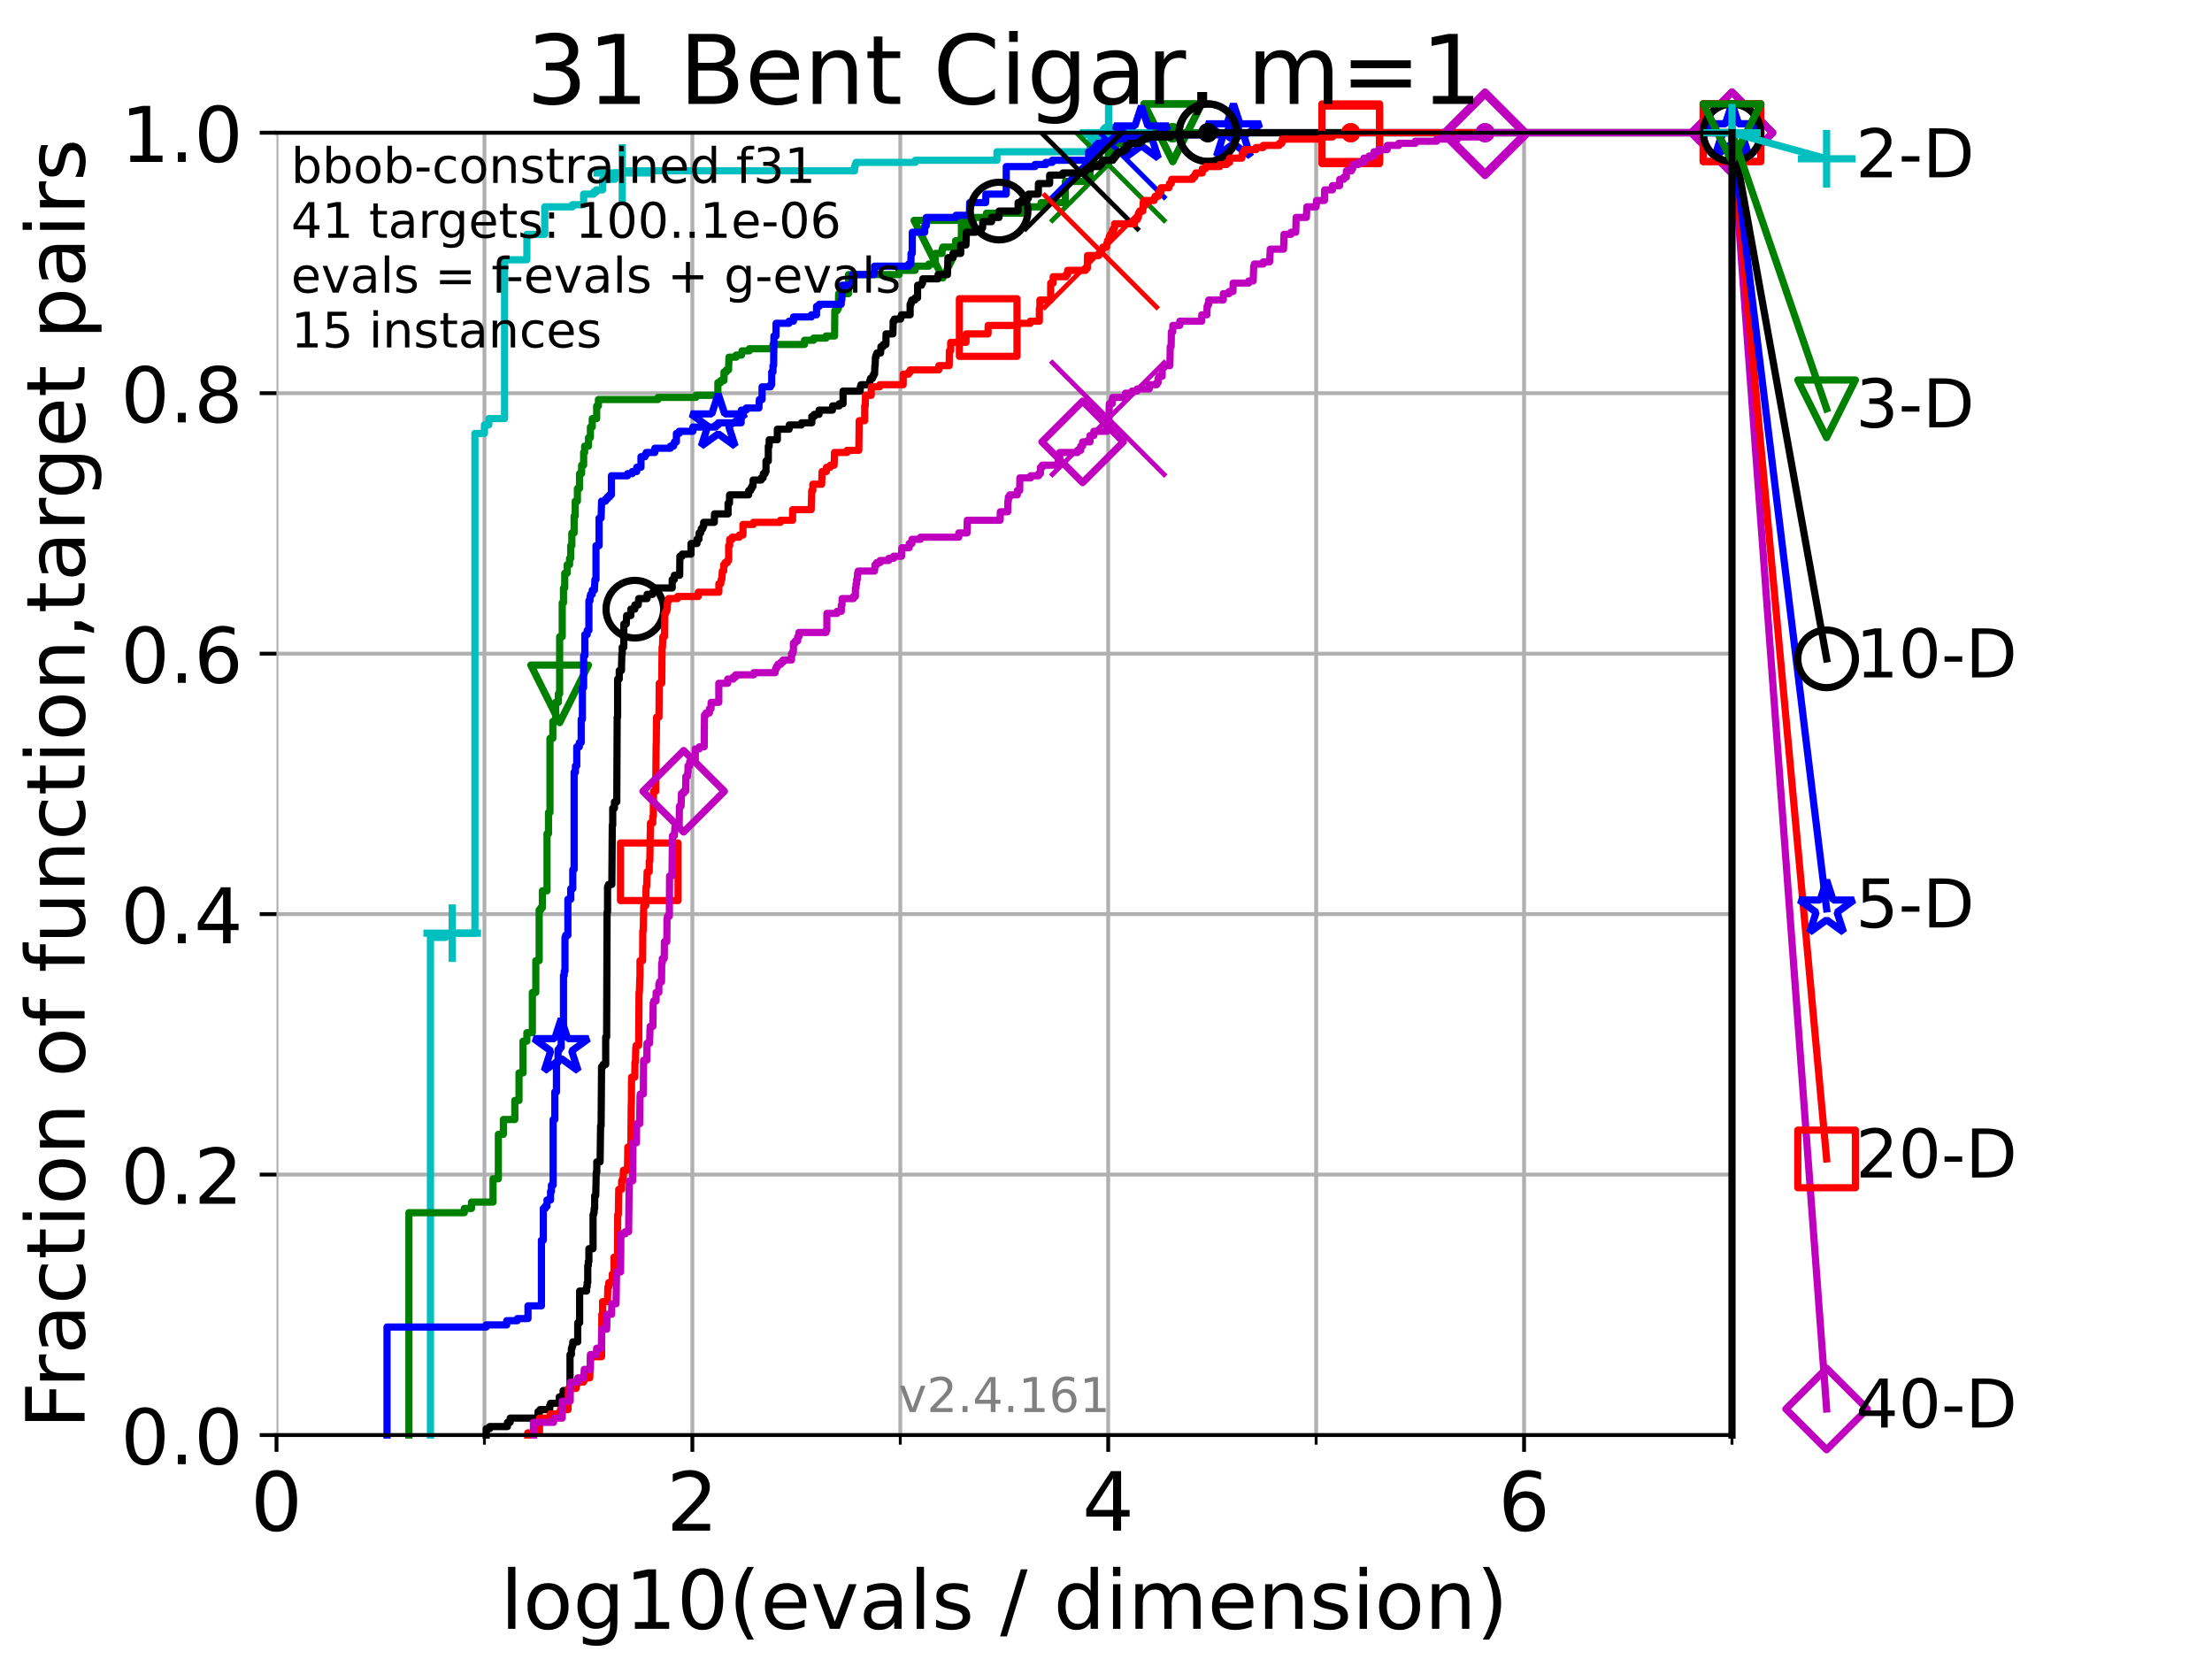 <?xml version="1.0" encoding="utf-8" standalone="no"?>
<!DOCTYPE svg PUBLIC "-//W3C//DTD SVG 1.1//EN"
  "http://www.w3.org/Graphics/SVG/1.1/DTD/svg11.dtd">
<!-- Created with matplotlib (https://matplotlib.org/) -->
<svg height="345.6pt" version="1.1" viewBox="0 0 460.8 345.6" width="460.8pt" xmlns="http://www.w3.org/2000/svg" xmlns:xlink="http://www.w3.org/1999/xlink">
 <defs>
  <style type="text/css">*{stroke-linecap:butt;stroke-linejoin:round;}</style>
 </defs>
 <g id="figure_1">
  <g id="patch_1">
   <path d="M 0 345.6 
L 460.8 345.6 
L 460.8 0 
L 0 0 
z
" style="fill:#ffffff;"/>
  </g>
  <g id="axes_1">
   <g id="patch_2">
    <path d="M 57.6 298.944 
L 360.806 298.944 
L 360.806 27.648 
L 57.6 27.648 
z
" style="fill:#ffffff;"/>
   </g>
   <g id="matplotlib.axis_1">
    <g id="xtick_1">
     <g id="line2d_1">
      <path clip-path="url(#p45dde92d12)" d="M 57.6 298.944 
L 57.6 27.648 
" style="fill:none;stroke:#b0b0b0;stroke-linecap:square;stroke-width:0.8;"/>
     </g>
     <g id="line2d_2">
      <defs>
       <path d="M 0 0 
L 0 3.5 
" id="m25eb54f401" style="stroke:#000000;stroke-width:0.8;"/>
      </defs>
      <g>
       <use style="stroke:#000000;stroke-width:0.8;" x="57.6" xlink:href="#m25eb54f401" y="298.944"/>
      </g>
     </g>
     <g id="text_1">
      <!-- 0 -->
      <g transform="translate(52.192 318.861)scale(0.17 -0.17)">
       <defs>
        <path d="M 31.781 66.406 
Q 24.172 66.406 20.328 58.906 
Q 16.5 51.422 16.5 36.375 
Q 16.5 21.391 20.328 13.891 
Q 24.172 6.391 31.781 6.391 
Q 39.453 6.391 43.281 13.891 
Q 47.125 21.391 47.125 36.375 
Q 47.125 51.422 43.281 58.906 
Q 39.453 66.406 31.781 66.406 
z
M 31.781 74.219 
Q 44.047 74.219 50.516 64.516 
Q 56.984 54.828 56.984 36.375 
Q 56.984 17.969 50.516 8.266 
Q 44.047 -1.422 31.781 -1.422 
Q 19.531 -1.422 13.062 8.266 
Q 6.594 17.969 6.594 36.375 
Q 6.594 54.828 13.062 64.516 
Q 19.531 74.219 31.781 74.219 
z
" id="DejaVuSans-48"/>
       </defs>
       <use xlink:href="#DejaVuSans-48"/>
      </g>
     </g>
    </g>
    <g id="xtick_2">
     <g id="line2d_3">
      <path clip-path="url(#p45dde92d12)" d="M 144.23 298.944 
L 144.23 27.648 
" style="fill:none;stroke:#b0b0b0;stroke-linecap:square;stroke-width:0.8;"/>
     </g>
     <g id="line2d_4">
      <g>
       <use style="stroke:#000000;stroke-width:0.8;" x="144.23" xlink:href="#m25eb54f401" y="298.944"/>
      </g>
     </g>
     <g id="text_2">
      <!-- 2 -->
      <g transform="translate(138.822 318.861)scale(0.17 -0.17)">
       <defs>
        <path d="M 19.188 8.297 
L 53.609 8.297 
L 53.609 0 
L 7.328 0 
L 7.328 8.297 
Q 12.938 14.109 22.625 23.891 
Q 32.328 33.688 34.812 36.531 
Q 39.547 41.844 41.422 45.531 
Q 43.312 49.219 43.312 52.781 
Q 43.312 58.594 39.234 62.25 
Q 35.156 65.922 28.609 65.922 
Q 23.969 65.922 18.812 64.312 
Q 13.672 62.703 7.812 59.422 
L 7.812 69.391 
Q 13.766 71.781 18.938 73 
Q 24.125 74.219 28.422 74.219 
Q 39.75 74.219 46.484 68.547 
Q 53.219 62.891 53.219 53.422 
Q 53.219 48.922 51.531 44.891 
Q 49.859 40.875 45.406 35.406 
Q 44.188 33.984 37.641 27.219 
Q 31.109 20.453 19.188 8.297 
z
" id="DejaVuSans-50"/>
       </defs>
       <use xlink:href="#DejaVuSans-50"/>
      </g>
     </g>
    </g>
    <g id="xtick_3">
     <g id="line2d_5">
      <path clip-path="url(#p45dde92d12)" d="M 230.861 298.944 
L 230.861 27.648 
" style="fill:none;stroke:#b0b0b0;stroke-linecap:square;stroke-width:0.8;"/>
     </g>
     <g id="line2d_6">
      <g>
       <use style="stroke:#000000;stroke-width:0.8;" x="230.861" xlink:href="#m25eb54f401" y="298.944"/>
      </g>
     </g>
     <g id="text_3">
      <!-- 4 -->
      <g transform="translate(225.453 318.861)scale(0.17 -0.17)">
       <defs>
        <path d="M 37.797 64.312 
L 12.891 25.391 
L 37.797 25.391 
z
M 35.203 72.906 
L 47.609 72.906 
L 47.609 25.391 
L 58.016 25.391 
L 58.016 17.188 
L 47.609 17.188 
L 47.609 0 
L 37.797 0 
L 37.797 17.188 
L 4.891 17.188 
L 4.891 26.703 
z
" id="DejaVuSans-52"/>
       </defs>
       <use xlink:href="#DejaVuSans-52"/>
      </g>
     </g>
    </g>
    <g id="xtick_4">
     <g id="line2d_7">
      <path clip-path="url(#p45dde92d12)" d="M 317.491 298.944 
L 317.491 27.648 
" style="fill:none;stroke:#b0b0b0;stroke-linecap:square;stroke-width:0.8;"/>
     </g>
     <g id="line2d_8">
      <g>
       <use style="stroke:#000000;stroke-width:0.8;" x="317.491" xlink:href="#m25eb54f401" y="298.944"/>
      </g>
     </g>
     <g id="text_4">
      <!-- 6 -->
      <g transform="translate(312.083 318.861)scale(0.17 -0.17)">
       <defs>
        <path d="M 33.016 40.375 
Q 26.375 40.375 22.484 35.828 
Q 18.609 31.297 18.609 23.391 
Q 18.609 15.531 22.484 10.953 
Q 26.375 6.391 33.016 6.391 
Q 39.656 6.391 43.531 10.953 
Q 47.406 15.531 47.406 23.391 
Q 47.406 31.297 43.531 35.828 
Q 39.656 40.375 33.016 40.375 
z
M 52.594 71.297 
L 52.594 62.312 
Q 48.875 64.062 45.094 64.984 
Q 41.312 65.922 37.594 65.922 
Q 27.828 65.922 22.672 59.328 
Q 17.531 52.734 16.797 39.406 
Q 19.672 43.656 24.016 45.922 
Q 28.375 48.188 33.594 48.188 
Q 44.578 48.188 50.953 41.516 
Q 57.328 34.859 57.328 23.391 
Q 57.328 12.156 50.688 5.359 
Q 44.047 -1.422 33.016 -1.422 
Q 20.359 -1.422 13.672 8.266 
Q 6.984 17.969 6.984 36.375 
Q 6.984 53.656 15.188 63.938 
Q 23.391 74.219 37.203 74.219 
Q 40.922 74.219 44.703 73.484 
Q 48.484 72.75 52.594 71.297 
z
" id="DejaVuSans-54"/>
       </defs>
       <use xlink:href="#DejaVuSans-54"/>
      </g>
     </g>
    </g>
    <g id="xtick_5">
     <g id="line2d_9">
      <path clip-path="url(#p45dde92d12)" d="M 100.915 298.944 
L 100.915 27.648 
" style="fill:none;stroke:#b0b0b0;stroke-linecap:square;stroke-width:0.8;"/>
     </g>
     <g id="line2d_10">
      <defs>
       <path d="M 0 0 
L 0 2 
" id="mc2a1efdadc" style="stroke:#000000;stroke-width:0.6;"/>
      </defs>
      <g>
       <use style="stroke:#000000;stroke-width:0.6;" x="100.915" xlink:href="#mc2a1efdadc" y="298.944"/>
      </g>
     </g>
    </g>
    <g id="xtick_6">
     <g id="line2d_11">
      <path clip-path="url(#p45dde92d12)" d="M 187.546 298.944 
L 187.546 27.648 
" style="fill:none;stroke:#b0b0b0;stroke-linecap:square;stroke-width:0.8;"/>
     </g>
     <g id="line2d_12">
      <g>
       <use style="stroke:#000000;stroke-width:0.6;" x="187.546" xlink:href="#mc2a1efdadc" y="298.944"/>
      </g>
     </g>
    </g>
    <g id="xtick_7">
     <g id="line2d_13">
      <path clip-path="url(#p45dde92d12)" d="M 274.176 298.944 
L 274.176 27.648 
" style="fill:none;stroke:#b0b0b0;stroke-linecap:square;stroke-width:0.8;"/>
     </g>
     <g id="line2d_14">
      <g>
       <use style="stroke:#000000;stroke-width:0.6;" x="274.176" xlink:href="#mc2a1efdadc" y="298.944"/>
      </g>
     </g>
    </g>
    <g id="xtick_8">
     <g id="line2d_15">
      <path clip-path="url(#p45dde92d12)" d="M 360.806 298.944 
L 360.806 27.648 
" style="fill:none;stroke:#b0b0b0;stroke-linecap:square;stroke-width:0.8;"/>
     </g>
     <g id="line2d_16">
      <g>
       <use style="stroke:#000000;stroke-width:0.6;" x="360.806" xlink:href="#mc2a1efdadc" y="298.944"/>
      </g>
     </g>
    </g>
    <g id="text_5">
     <!-- log10(evals / dimension) -->
     <g transform="translate(104.239 339.314)scale(0.17 -0.17)">
      <defs>
       <path d="M 9.422 75.984 
L 18.406 75.984 
L 18.406 0 
L 9.422 0 
z
" id="DejaVuSans-108"/>
       <path d="M 30.609 48.391 
Q 23.391 48.391 19.188 42.75 
Q 14.984 37.109 14.984 27.297 
Q 14.984 17.484 19.156 11.844 
Q 23.344 6.203 30.609 6.203 
Q 37.797 6.203 41.984 11.859 
Q 46.188 17.531 46.188 27.297 
Q 46.188 37.016 41.984 42.703 
Q 37.797 48.391 30.609 48.391 
z
M 30.609 56 
Q 42.328 56 49.016 48.375 
Q 55.719 40.766 55.719 27.297 
Q 55.719 13.875 49.016 6.219 
Q 42.328 -1.422 30.609 -1.422 
Q 18.844 -1.422 12.172 6.219 
Q 5.516 13.875 5.516 27.297 
Q 5.516 40.766 12.172 48.375 
Q 18.844 56 30.609 56 
z
" id="DejaVuSans-111"/>
       <path d="M 45.406 27.984 
Q 45.406 37.75 41.375 43.109 
Q 37.359 48.484 30.078 48.484 
Q 22.859 48.484 18.828 43.109 
Q 14.797 37.75 14.797 27.984 
Q 14.797 18.266 18.828 12.891 
Q 22.859 7.516 30.078 7.516 
Q 37.359 7.516 41.375 12.891 
Q 45.406 18.266 45.406 27.984 
z
M 54.391 6.781 
Q 54.391 -7.172 48.188 -13.984 
Q 42 -20.797 29.203 -20.797 
Q 24.469 -20.797 20.266 -20.094 
Q 16.062 -19.391 12.109 -17.922 
L 12.109 -9.188 
Q 16.062 -11.328 19.922 -12.344 
Q 23.781 -13.375 27.781 -13.375 
Q 36.625 -13.375 41.016 -8.766 
Q 45.406 -4.156 45.406 5.172 
L 45.406 9.625 
Q 42.625 4.781 38.281 2.391 
Q 33.938 0 27.875 0 
Q 17.828 0 11.672 7.656 
Q 5.516 15.328 5.516 27.984 
Q 5.516 40.672 11.672 48.328 
Q 17.828 56 27.875 56 
Q 33.938 56 38.281 53.609 
Q 42.625 51.219 45.406 46.391 
L 45.406 54.688 
L 54.391 54.688 
z
" id="DejaVuSans-103"/>
       <path d="M 12.406 8.297 
L 28.516 8.297 
L 28.516 63.922 
L 10.984 60.406 
L 10.984 69.391 
L 28.422 72.906 
L 38.281 72.906 
L 38.281 8.297 
L 54.391 8.297 
L 54.391 0 
L 12.406 0 
z
" id="DejaVuSans-49"/>
       <path d="M 31 75.875 
Q 24.469 64.656 21.281 53.656 
Q 18.109 42.672 18.109 31.391 
Q 18.109 20.125 21.312 9.062 
Q 24.516 -2 31 -13.188 
L 23.188 -13.188 
Q 15.875 -1.703 12.234 9.375 
Q 8.594 20.453 8.594 31.391 
Q 8.594 42.281 12.203 53.312 
Q 15.828 64.359 23.188 75.875 
z
" id="DejaVuSans-40"/>
       <path d="M 56.203 29.594 
L 56.203 25.203 
L 14.891 25.203 
Q 15.484 15.922 20.484 11.062 
Q 25.484 6.203 34.422 6.203 
Q 39.594 6.203 44.453 7.469 
Q 49.312 8.734 54.109 11.281 
L 54.109 2.781 
Q 49.266 0.734 44.188 -0.344 
Q 39.109 -1.422 33.891 -1.422 
Q 20.797 -1.422 13.156 6.188 
Q 5.516 13.812 5.516 26.812 
Q 5.516 40.234 12.766 48.109 
Q 20.016 56 32.328 56 
Q 43.359 56 49.781 48.891 
Q 56.203 41.797 56.203 29.594 
z
M 47.219 32.234 
Q 47.125 39.594 43.094 43.984 
Q 39.062 48.391 32.422 48.391 
Q 24.906 48.391 20.391 44.141 
Q 15.875 39.891 15.188 32.172 
z
" id="DejaVuSans-101"/>
       <path d="M 2.984 54.688 
L 12.5 54.688 
L 29.594 8.797 
L 46.688 54.688 
L 56.203 54.688 
L 35.688 0 
L 23.484 0 
z
" id="DejaVuSans-118"/>
       <path d="M 34.281 27.484 
Q 23.391 27.484 19.188 25 
Q 14.984 22.516 14.984 16.5 
Q 14.984 11.719 18.141 8.906 
Q 21.297 6.109 26.703 6.109 
Q 34.188 6.109 38.703 11.406 
Q 43.219 16.703 43.219 25.484 
L 43.219 27.484 
z
M 52.203 31.203 
L 52.203 0 
L 43.219 0 
L 43.219 8.297 
Q 40.141 3.328 35.547 0.953 
Q 30.953 -1.422 24.312 -1.422 
Q 15.922 -1.422 10.953 3.297 
Q 6 8.016 6 15.922 
Q 6 25.141 12.172 29.828 
Q 18.359 34.516 30.609 34.516 
L 43.219 34.516 
L 43.219 35.406 
Q 43.219 41.609 39.141 45 
Q 35.062 48.391 27.688 48.391 
Q 23 48.391 18.547 47.266 
Q 14.109 46.141 10.016 43.891 
L 10.016 52.203 
Q 14.938 54.109 19.578 55.047 
Q 24.219 56 28.609 56 
Q 40.484 56 46.344 49.844 
Q 52.203 43.703 52.203 31.203 
z
" id="DejaVuSans-97"/>
       <path d="M 44.281 53.078 
L 44.281 44.578 
Q 40.484 46.531 36.375 47.5 
Q 32.281 48.484 27.875 48.484 
Q 21.188 48.484 17.844 46.438 
Q 14.5 44.391 14.5 40.281 
Q 14.5 37.156 16.891 35.375 
Q 19.281 33.594 26.516 31.984 
L 29.594 31.297 
Q 39.156 29.25 43.188 25.516 
Q 47.219 21.781 47.219 15.094 
Q 47.219 7.469 41.188 3.016 
Q 35.156 -1.422 24.609 -1.422 
Q 20.219 -1.422 15.453 -0.562 
Q 10.688 0.297 5.422 2 
L 5.422 11.281 
Q 10.406 8.688 15.234 7.391 
Q 20.062 6.109 24.812 6.109 
Q 31.156 6.109 34.562 8.281 
Q 37.984 10.453 37.984 14.406 
Q 37.984 18.062 35.516 20.016 
Q 33.062 21.969 24.703 23.781 
L 21.578 24.516 
Q 13.234 26.266 9.516 29.906 
Q 5.812 33.547 5.812 39.891 
Q 5.812 47.609 11.281 51.797 
Q 16.75 56 26.812 56 
Q 31.781 56 36.172 55.266 
Q 40.578 54.547 44.281 53.078 
z
" id="DejaVuSans-115"/>
       <path id="DejaVuSans-32"/>
       <path d="M 25.391 72.906 
L 33.688 72.906 
L 8.297 -9.281 
L 0 -9.281 
z
" id="DejaVuSans-47"/>
       <path d="M 45.406 46.391 
L 45.406 75.984 
L 54.391 75.984 
L 54.391 0 
L 45.406 0 
L 45.406 8.203 
Q 42.578 3.328 38.25 0.953 
Q 33.938 -1.422 27.875 -1.422 
Q 17.969 -1.422 11.734 6.484 
Q 5.516 14.406 5.516 27.297 
Q 5.516 40.188 11.734 48.094 
Q 17.969 56 27.875 56 
Q 33.938 56 38.25 53.625 
Q 42.578 51.266 45.406 46.391 
z
M 14.797 27.297 
Q 14.797 17.391 18.875 11.75 
Q 22.953 6.109 30.078 6.109 
Q 37.203 6.109 41.297 11.75 
Q 45.406 17.391 45.406 27.297 
Q 45.406 37.203 41.297 42.844 
Q 37.203 48.484 30.078 48.484 
Q 22.953 48.484 18.875 42.844 
Q 14.797 37.203 14.797 27.297 
z
" id="DejaVuSans-100"/>
       <path d="M 9.422 54.688 
L 18.406 54.688 
L 18.406 0 
L 9.422 0 
z
M 9.422 75.984 
L 18.406 75.984 
L 18.406 64.594 
L 9.422 64.594 
z
" id="DejaVuSans-105"/>
       <path d="M 52 44.188 
Q 55.375 50.25 60.062 53.125 
Q 64.75 56 71.094 56 
Q 79.641 56 84.281 50.016 
Q 88.922 44.047 88.922 33.016 
L 88.922 0 
L 79.891 0 
L 79.891 32.719 
Q 79.891 40.578 77.094 44.375 
Q 74.312 48.188 68.609 48.188 
Q 61.625 48.188 57.562 43.547 
Q 53.516 38.922 53.516 30.906 
L 53.516 0 
L 44.484 0 
L 44.484 32.719 
Q 44.484 40.625 41.703 44.406 
Q 38.922 48.188 33.109 48.188 
Q 26.219 48.188 22.156 43.531 
Q 18.109 38.875 18.109 30.906 
L 18.109 0 
L 9.078 0 
L 9.078 54.688 
L 18.109 54.688 
L 18.109 46.188 
Q 21.188 51.219 25.484 53.609 
Q 29.781 56 35.688 56 
Q 41.656 56 45.828 52.969 
Q 50 49.953 52 44.188 
z
" id="DejaVuSans-109"/>
       <path d="M 54.891 33.016 
L 54.891 0 
L 45.906 0 
L 45.906 32.719 
Q 45.906 40.484 42.875 44.328 
Q 39.844 48.188 33.797 48.188 
Q 26.516 48.188 22.312 43.547 
Q 18.109 38.922 18.109 30.906 
L 18.109 0 
L 9.078 0 
L 9.078 54.688 
L 18.109 54.688 
L 18.109 46.188 
Q 21.344 51.125 25.703 53.562 
Q 30.078 56 35.797 56 
Q 45.219 56 50.047 50.172 
Q 54.891 44.344 54.891 33.016 
z
" id="DejaVuSans-110"/>
       <path d="M 8.016 75.875 
L 15.828 75.875 
Q 23.141 64.359 26.781 53.312 
Q 30.422 42.281 30.422 31.391 
Q 30.422 20.453 26.781 9.375 
Q 23.141 -1.703 15.828 -13.188 
L 8.016 -13.188 
Q 14.5 -2 17.703 9.062 
Q 20.906 20.125 20.906 31.391 
Q 20.906 42.672 17.703 53.656 
Q 14.5 64.656 8.016 75.875 
z
" id="DejaVuSans-41"/>
      </defs>
      <use xlink:href="#DejaVuSans-108"/>
      <use x="27.783" xlink:href="#DejaVuSans-111"/>
      <use x="88.965" xlink:href="#DejaVuSans-103"/>
      <use x="152.441" xlink:href="#DejaVuSans-49"/>
      <use x="216.064" xlink:href="#DejaVuSans-48"/>
      <use x="279.688" xlink:href="#DejaVuSans-40"/>
      <use x="318.701" xlink:href="#DejaVuSans-101"/>
      <use x="380.225" xlink:href="#DejaVuSans-118"/>
      <use x="439.404" xlink:href="#DejaVuSans-97"/>
      <use x="500.684" xlink:href="#DejaVuSans-108"/>
      <use x="528.467" xlink:href="#DejaVuSans-115"/>
      <use x="580.566" xlink:href="#DejaVuSans-32"/>
      <use x="612.354" xlink:href="#DejaVuSans-47"/>
      <use x="646.045" xlink:href="#DejaVuSans-32"/>
      <use x="677.832" xlink:href="#DejaVuSans-100"/>
      <use x="741.309" xlink:href="#DejaVuSans-105"/>
      <use x="769.092" xlink:href="#DejaVuSans-109"/>
      <use x="866.504" xlink:href="#DejaVuSans-101"/>
      <use x="928.027" xlink:href="#DejaVuSans-110"/>
      <use x="991.406" xlink:href="#DejaVuSans-115"/>
      <use x="1043.506" xlink:href="#DejaVuSans-105"/>
      <use x="1071.289" xlink:href="#DejaVuSans-111"/>
      <use x="1132.471" xlink:href="#DejaVuSans-110"/>
      <use x="1195.85" xlink:href="#DejaVuSans-41"/>
     </g>
    </g>
   </g>
   <g id="matplotlib.axis_2">
    <g id="ytick_1">
     <g id="line2d_17">
      <path clip-path="url(#p45dde92d12)" d="M 57.6 298.944 
L 360.806 298.944 
" style="fill:none;stroke:#b0b0b0;stroke-linecap:square;stroke-width:0.8;"/>
     </g>
     <g id="line2d_18">
      <defs>
       <path d="M 0 0 
L -3.5 0 
" id="m47ad6dd392" style="stroke:#000000;stroke-width:0.8;"/>
      </defs>
      <g>
       <use style="stroke:#000000;stroke-width:0.8;" x="57.6" xlink:href="#m47ad6dd392" y="298.944"/>
      </g>
     </g>
     <g id="text_6">
      <!-- 0.0 -->
      <g transform="translate(25.155 305.023)scale(0.16 -0.16)">
       <defs>
        <path d="M 10.688 12.406 
L 21 12.406 
L 21 0 
L 10.688 0 
z
" id="DejaVuSans-46"/>
       </defs>
       <use xlink:href="#DejaVuSans-48"/>
       <use x="63.623" xlink:href="#DejaVuSans-46"/>
       <use x="95.41" xlink:href="#DejaVuSans-48"/>
      </g>
     </g>
    </g>
    <g id="ytick_2">
     <g id="line2d_19">
      <path clip-path="url(#p45dde92d12)" d="M 57.6 244.685 
L 360.806 244.685 
" style="fill:none;stroke:#b0b0b0;stroke-linecap:square;stroke-width:0.8;"/>
     </g>
     <g id="line2d_20">
      <g>
       <use style="stroke:#000000;stroke-width:0.8;" x="57.6" xlink:href="#m47ad6dd392" y="244.685"/>
      </g>
     </g>
     <g id="text_7">
      <!-- 0.2 -->
      <g transform="translate(25.155 250.764)scale(0.16 -0.16)">
       <use xlink:href="#DejaVuSans-48"/>
       <use x="63.623" xlink:href="#DejaVuSans-46"/>
       <use x="95.41" xlink:href="#DejaVuSans-50"/>
      </g>
     </g>
    </g>
    <g id="ytick_3">
     <g id="line2d_21">
      <path clip-path="url(#p45dde92d12)" d="M 57.6 190.426 
L 360.806 190.426 
" style="fill:none;stroke:#b0b0b0;stroke-linecap:square;stroke-width:0.8;"/>
     </g>
     <g id="line2d_22">
      <g>
       <use style="stroke:#000000;stroke-width:0.8;" x="57.6" xlink:href="#m47ad6dd392" y="190.426"/>
      </g>
     </g>
     <g id="text_8">
      <!-- 0.4 -->
      <g transform="translate(25.155 196.504)scale(0.16 -0.16)">
       <use xlink:href="#DejaVuSans-48"/>
       <use x="63.623" xlink:href="#DejaVuSans-46"/>
       <use x="95.41" xlink:href="#DejaVuSans-52"/>
      </g>
     </g>
    </g>
    <g id="ytick_4">
     <g id="line2d_23">
      <path clip-path="url(#p45dde92d12)" d="M 57.6 136.166 
L 360.806 136.166 
" style="fill:none;stroke:#b0b0b0;stroke-linecap:square;stroke-width:0.8;"/>
     </g>
     <g id="line2d_24">
      <g>
       <use style="stroke:#000000;stroke-width:0.8;" x="57.6" xlink:href="#m47ad6dd392" y="136.166"/>
      </g>
     </g>
     <g id="text_9">
      <!-- 0.6 -->
      <g transform="translate(25.155 142.245)scale(0.16 -0.16)">
       <use xlink:href="#DejaVuSans-48"/>
       <use x="63.623" xlink:href="#DejaVuSans-46"/>
       <use x="95.41" xlink:href="#DejaVuSans-54"/>
      </g>
     </g>
    </g>
    <g id="ytick_5">
     <g id="line2d_25">
      <path clip-path="url(#p45dde92d12)" d="M 57.6 81.907 
L 360.806 81.907 
" style="fill:none;stroke:#b0b0b0;stroke-linecap:square;stroke-width:0.8;"/>
     </g>
     <g id="line2d_26">
      <g>
       <use style="stroke:#000000;stroke-width:0.8;" x="57.6" xlink:href="#m47ad6dd392" y="81.907"/>
      </g>
     </g>
     <g id="text_10">
      <!-- 0.8 -->
      <g transform="translate(25.155 87.986)scale(0.16 -0.16)">
       <defs>
        <path d="M 31.781 34.625 
Q 24.75 34.625 20.719 30.859 
Q 16.703 27.094 16.703 20.516 
Q 16.703 13.922 20.719 10.156 
Q 24.75 6.391 31.781 6.391 
Q 38.812 6.391 42.859 10.172 
Q 46.922 13.969 46.922 20.516 
Q 46.922 27.094 42.891 30.859 
Q 38.875 34.625 31.781 34.625 
z
M 21.922 38.812 
Q 15.578 40.375 12.031 44.719 
Q 8.5 49.078 8.5 55.328 
Q 8.5 64.062 14.719 69.141 
Q 20.953 74.219 31.781 74.219 
Q 42.672 74.219 48.875 69.141 
Q 55.078 64.062 55.078 55.328 
Q 55.078 49.078 51.531 44.719 
Q 48 40.375 41.703 38.812 
Q 48.828 37.156 52.797 32.312 
Q 56.781 27.484 56.781 20.516 
Q 56.781 9.906 50.312 4.234 
Q 43.844 -1.422 31.781 -1.422 
Q 19.734 -1.422 13.25 4.234 
Q 6.781 9.906 6.781 20.516 
Q 6.781 27.484 10.781 32.312 
Q 14.797 37.156 21.922 38.812 
z
M 18.312 54.391 
Q 18.312 48.734 21.844 45.562 
Q 25.391 42.391 31.781 42.391 
Q 38.141 42.391 41.719 45.562 
Q 45.312 48.734 45.312 54.391 
Q 45.312 60.062 41.719 63.234 
Q 38.141 66.406 31.781 66.406 
Q 25.391 66.406 21.844 63.234 
Q 18.312 60.062 18.312 54.391 
z
" id="DejaVuSans-56"/>
       </defs>
       <use xlink:href="#DejaVuSans-48"/>
       <use x="63.623" xlink:href="#DejaVuSans-46"/>
       <use x="95.41" xlink:href="#DejaVuSans-56"/>
      </g>
     </g>
    </g>
    <g id="ytick_6">
     <g id="line2d_27">
      <path clip-path="url(#p45dde92d12)" d="M 57.6 27.648 
L 360.806 27.648 
" style="fill:none;stroke:#b0b0b0;stroke-linecap:square;stroke-width:0.8;"/>
     </g>
     <g id="line2d_28">
      <g>
       <use style="stroke:#000000;stroke-width:0.8;" x="57.6" xlink:href="#m47ad6dd392" y="27.648"/>
      </g>
     </g>
     <g id="text_11">
      <!-- 1.0 -->
      <g transform="translate(25.155 33.727)scale(0.16 -0.16)">
       <use xlink:href="#DejaVuSans-49"/>
       <use x="63.623" xlink:href="#DejaVuSans-46"/>
       <use x="95.41" xlink:href="#DejaVuSans-48"/>
      </g>
     </g>
    </g>
    <g id="text_12">
     <!-- Fraction of function,target pairs -->
     <g transform="translate(17.62 297.681)rotate(-90)scale(0.17 -0.17)">
      <defs>
       <path d="M 9.812 72.906 
L 51.703 72.906 
L 51.703 64.594 
L 19.672 64.594 
L 19.672 43.109 
L 48.578 43.109 
L 48.578 34.812 
L 19.672 34.812 
L 19.672 0 
L 9.812 0 
z
" id="DejaVuSans-70"/>
       <path d="M 41.109 46.297 
Q 39.594 47.172 37.812 47.578 
Q 36.031 48 33.891 48 
Q 26.266 48 22.188 43.047 
Q 18.109 38.094 18.109 28.812 
L 18.109 0 
L 9.078 0 
L 9.078 54.688 
L 18.109 54.688 
L 18.109 46.188 
Q 20.953 51.172 25.484 53.578 
Q 30.031 56 36.531 56 
Q 37.453 56 38.578 55.875 
Q 39.703 55.766 41.062 55.516 
z
" id="DejaVuSans-114"/>
       <path d="M 48.781 52.594 
L 48.781 44.188 
Q 44.969 46.297 41.141 47.344 
Q 37.312 48.391 33.406 48.391 
Q 24.656 48.391 19.812 42.844 
Q 14.984 37.312 14.984 27.297 
Q 14.984 17.281 19.812 11.734 
Q 24.656 6.203 33.406 6.203 
Q 37.312 6.203 41.141 7.25 
Q 44.969 8.297 48.781 10.406 
L 48.781 2.094 
Q 45.016 0.344 40.984 -0.531 
Q 36.969 -1.422 32.422 -1.422 
Q 20.062 -1.422 12.781 6.344 
Q 5.516 14.109 5.516 27.297 
Q 5.516 40.672 12.859 48.328 
Q 20.219 56 33.016 56 
Q 37.156 56 41.109 55.141 
Q 45.062 54.297 48.781 52.594 
z
" id="DejaVuSans-99"/>
       <path d="M 18.312 70.219 
L 18.312 54.688 
L 36.812 54.688 
L 36.812 47.703 
L 18.312 47.703 
L 18.312 18.016 
Q 18.312 11.328 20.141 9.422 
Q 21.969 7.516 27.594 7.516 
L 36.812 7.516 
L 36.812 0 
L 27.594 0 
Q 17.188 0 13.234 3.875 
Q 9.281 7.766 9.281 18.016 
L 9.281 47.703 
L 2.688 47.703 
L 2.688 54.688 
L 9.281 54.688 
L 9.281 70.219 
z
" id="DejaVuSans-116"/>
       <path d="M 37.109 75.984 
L 37.109 68.5 
L 28.516 68.5 
Q 23.688 68.5 21.797 66.547 
Q 19.922 64.594 19.922 59.516 
L 19.922 54.688 
L 34.719 54.688 
L 34.719 47.703 
L 19.922 47.703 
L 19.922 0 
L 10.891 0 
L 10.891 47.703 
L 2.297 47.703 
L 2.297 54.688 
L 10.891 54.688 
L 10.891 58.5 
Q 10.891 67.625 15.141 71.797 
Q 19.391 75.984 28.609 75.984 
z
" id="DejaVuSans-102"/>
       <path d="M 8.5 21.578 
L 8.5 54.688 
L 17.484 54.688 
L 17.484 21.922 
Q 17.484 14.156 20.5 10.266 
Q 23.531 6.391 29.594 6.391 
Q 36.859 6.391 41.078 11.031 
Q 45.312 15.672 45.312 23.688 
L 45.312 54.688 
L 54.297 54.688 
L 54.297 0 
L 45.312 0 
L 45.312 8.406 
Q 42.047 3.422 37.719 1 
Q 33.406 -1.422 27.688 -1.422 
Q 18.266 -1.422 13.375 4.438 
Q 8.5 10.297 8.5 21.578 
z
M 31.109 56 
z
" id="DejaVuSans-117"/>
       <path d="M 11.719 12.406 
L 22.016 12.406 
L 22.016 4 
L 14.016 -11.625 
L 7.719 -11.625 
L 11.719 4 
z
" id="DejaVuSans-44"/>
       <path d="M 18.109 8.203 
L 18.109 -20.797 
L 9.078 -20.797 
L 9.078 54.688 
L 18.109 54.688 
L 18.109 46.391 
Q 20.953 51.266 25.266 53.625 
Q 29.594 56 35.594 56 
Q 45.562 56 51.781 48.094 
Q 58.016 40.188 58.016 27.297 
Q 58.016 14.406 51.781 6.484 
Q 45.562 -1.422 35.594 -1.422 
Q 29.594 -1.422 25.266 0.953 
Q 20.953 3.328 18.109 8.203 
z
M 48.688 27.297 
Q 48.688 37.203 44.609 42.844 
Q 40.531 48.484 33.406 48.484 
Q 26.266 48.484 22.188 42.844 
Q 18.109 37.203 18.109 27.297 
Q 18.109 17.391 22.188 11.75 
Q 26.266 6.109 33.406 6.109 
Q 40.531 6.109 44.609 11.75 
Q 48.688 17.391 48.688 27.297 
z
" id="DejaVuSans-112"/>
      </defs>
      <use xlink:href="#DejaVuSans-70"/>
      <use x="50.27" xlink:href="#DejaVuSans-114"/>
      <use x="91.383" xlink:href="#DejaVuSans-97"/>
      <use x="152.662" xlink:href="#DejaVuSans-99"/>
      <use x="207.643" xlink:href="#DejaVuSans-116"/>
      <use x="246.852" xlink:href="#DejaVuSans-105"/>
      <use x="274.635" xlink:href="#DejaVuSans-111"/>
      <use x="335.816" xlink:href="#DejaVuSans-110"/>
      <use x="399.195" xlink:href="#DejaVuSans-32"/>
      <use x="430.982" xlink:href="#DejaVuSans-111"/>
      <use x="492.164" xlink:href="#DejaVuSans-102"/>
      <use x="527.369" xlink:href="#DejaVuSans-32"/>
      <use x="559.156" xlink:href="#DejaVuSans-102"/>
      <use x="594.361" xlink:href="#DejaVuSans-117"/>
      <use x="657.74" xlink:href="#DejaVuSans-110"/>
      <use x="721.119" xlink:href="#DejaVuSans-99"/>
      <use x="776.1" xlink:href="#DejaVuSans-116"/>
      <use x="815.309" xlink:href="#DejaVuSans-105"/>
      <use x="843.092" xlink:href="#DejaVuSans-111"/>
      <use x="904.273" xlink:href="#DejaVuSans-110"/>
      <use x="967.652" xlink:href="#DejaVuSans-44"/>
      <use x="999.439" xlink:href="#DejaVuSans-116"/>
      <use x="1038.648" xlink:href="#DejaVuSans-97"/>
      <use x="1099.928" xlink:href="#DejaVuSans-114"/>
      <use x="1139.291" xlink:href="#DejaVuSans-103"/>
      <use x="1202.768" xlink:href="#DejaVuSans-101"/>
      <use x="1264.291" xlink:href="#DejaVuSans-116"/>
      <use x="1303.5" xlink:href="#DejaVuSans-32"/>
      <use x="1335.287" xlink:href="#DejaVuSans-112"/>
      <use x="1398.764" xlink:href="#DejaVuSans-97"/>
      <use x="1460.043" xlink:href="#DejaVuSans-105"/>
      <use x="1487.826" xlink:href="#DejaVuSans-114"/>
      <use x="1528.939" xlink:href="#DejaVuSans-115"/>
     </g>
    </g>
   </g>
   <g id="line2d_29">
    <defs>
     <path d="M 0 1.5 
C 0.398 1.5 0.779 1.342 1.061 1.061 
C 1.342 0.779 1.5 0.398 1.5 0 
C 1.5 -0.398 1.342 -0.779 1.061 -1.061 
C 0.779 -1.342 0.398 -1.5 0 -1.5 
C -0.398 -1.5 -0.779 -1.342 -1.061 -1.061 
C -1.342 -0.779 -1.5 -0.398 -1.5 0 
C -1.5 0.398 -1.342 0.779 -1.061 1.061 
C -0.779 1.342 -0.398 1.5 0 1.5 
z
" id="m72f3d51c5b" style="stroke:#00bfbf;"/>
    </defs>
    <g>
     <use style="fill:#00bfbf;stroke:#00bfbf;" x="230.947" xlink:href="#m72f3d51c5b" y="27.648"/>
     <use style="fill:#00bfbf;stroke:#00bfbf;" x="230.947" xlink:href="#m72f3d51c5b" y="27.648"/>
    </g>
   </g>
   <g id="line2d_30">
    <path d="M 89.669 298.944 
L 89.669 195.278 
L 92.812 195.278 
L 92.812 194.837 
L 94.206 194.837 
L 94.206 194.396 
L 98.933 194.396 
L 98.933 90.289 
L 100.915 90.289 
L 100.915 88.524 
L 101.833 88.524 
L 101.833 87.201 
L 105.113 87.201 
L 105.113 54.116 
L 109.757 54.116 
L 109.757 48.822 
L 113.478 48.822 
L 113.478 43.088 
L 119.248 43.088 
L 119.248 42.646 
L 121.582 42.646 
L 121.582 40.441 
L 123.658 40.441 
L 123.658 40 
L 124.211 40 
L 124.211 39.559 
L 125.527 39.559 
L 125.527 37.353 
L 128.134 37.353 
L 128.134 36.03 
L 129.623 36.03 
L 129.623 35.588 
L 178.014 35.588 
L 178.014 34.706 
L 178.154 34.706 
L 178.154 34.265 
L 178.324 34.265 
L 178.324 33.824 
L 190.691 33.824 
L 190.691 33.383 
L 207.684 33.383 
L 207.684 31.618 
L 227.082 31.618 
L 227.082 29.413 
L 230.88 29.413 
L 230.88 28.971 
L 230.881 28.971 
L 230.881 28.53 
L 230.93 28.53 
L 230.93 28.089 
L 230.947 28.089 
L 230.947 27.648 
L 360.806 27.648 
" style="fill:none;stroke:#00bfbf;stroke-linecap:square;stroke-width:1.5;"/>
   </g>
   <g id="line2d_31">
    <defs>
     <path d="M -6 0 
L 6 0 
M 0 6 
L 0 -6 
" id="ma93b9a265f" style="stroke:#00bfbf;stroke-width:1.5;"/>
    </defs>
    <g>
     <use style="fill-opacity:0;stroke:#00bfbf;stroke-width:1.5;" x="94.206" xlink:href="#ma93b9a265f" y="194.396"/>
     <use style="fill-opacity:0;stroke:#00bfbf;stroke-width:1.5;" x="129.623" xlink:href="#ma93b9a265f" y="36.03"/>
     <use style="fill-opacity:0;stroke:#00bfbf;stroke-width:1.5;" x="230.947" xlink:href="#ma93b9a265f" y="28.089"/>
     <use style="fill-opacity:0;stroke:#00bfbf;stroke-width:1.5;" x="230.947" xlink:href="#ma93b9a265f" y="27.648"/>
     <use style="fill-opacity:0;stroke:#00bfbf;stroke-width:1.5;" x="360.806" xlink:href="#ma93b9a265f" y="27.648"/>
    </g>
   </g>
   <g id="line2d_32">
    <path style="fill:none;stroke:#00bfbf;stroke-linecap:square;stroke-width:1.5;"/>
    <g/>
   </g>
   <g id="line2d_33">
    <path clip-path="url(#p45dde92d12)" d="M 230.861 29.413 
" style="fill:none;stroke:#00bfbf;stroke-linecap:square;stroke-width:1.5;"/>
    <defs>
     <path d="M -12 12 
L 12 -12 
M -12 -12 
L 12 12 
" id="m14c3c3b583" style="stroke:#00bfbf;"/>
    </defs>
    <g clip-path="url(#p45dde92d12)">
     <use style="fill:#00bfbf;stroke:#00bfbf;" x="230.861" xlink:href="#m14c3c3b583" y="29.413"/>
    </g>
   </g>
   <g id="line2d_34">
    <defs>
     <path d="M 0 1.5 
C 0.398 1.5 0.779 1.342 1.061 1.061 
C 1.342 0.779 1.5 0.398 1.5 0 
C 1.5 -0.398 1.342 -0.779 1.061 -1.061 
C 0.779 -1.342 0.398 -1.5 0 -1.5 
C -0.398 -1.5 -0.779 -1.342 -1.061 -1.061 
C -1.342 -0.779 -1.5 -0.398 -1.5 0 
C -1.5 0.398 -1.342 0.779 -1.061 1.061 
C -0.779 1.342 -0.398 1.5 0 1.5 
z
" id="mebcee918fc" style="stroke:#008000;"/>
    </defs>
    <g>
     <use style="fill:#008000;stroke:#008000;" x="244.309" xlink:href="#mebcee918fc" y="27.648"/>
     <use style="fill:#008000;stroke:#008000;" x="244.309" xlink:href="#mebcee918fc" y="27.648"/>
    </g>
   </g>
   <g id="line2d_35">
    <path d="M 85.184 298.944 
L 85.184 252.625 
L 96.718 252.625 
L 96.718 251.743 
L 98.223 251.743 
L 98.223 250.42 
L 102.708 250.42 
L 102.708 245.567 
L 103.815 245.567 
L 103.815 236.303 
L 104.86 236.303 
L 104.86 233.215 
L 107.245 233.215 
L 107.245 229.245 
L 108.12 229.245 
L 108.12 223.51 
L 108.956 223.51 
L 108.956 216.894 
L 109.757 216.894 
L 109.757 215.129 
L 110.897 215.129 
L 110.897 206.747 
L 111.621 206.747 
L 111.621 200.13 
L 112.318 200.13 
L 112.318 189.543 
L 112.657 189.543 
L 112.657 189.102 
L 112.989 189.102 
L 112.989 185.573 
L 113.954 185.573 
L 113.954 173.663 
L 114.265 173.663 
L 114.265 169.251 
L 114.571 169.251 
L 114.571 153.812 
L 115.168 153.812 
L 115.168 150.283 
L 115.747 150.283 
L 115.747 146.312 
L 116.309 146.312 
L 116.309 144.548 
L 116.584 144.548 
L 116.584 132.637 
L 117.121 132.637 
L 117.121 125.579 
L 117.384 125.579 
L 117.384 122.491 
L 117.644 122.491 
L 117.644 119.403 
L 118.152 119.403 
L 118.152 117.639 
L 118.647 117.639 
L 118.647 116.315 
L 118.89 116.315 
L 118.89 113.669 
L 119.129 113.669 
L 119.129 111.022 
L 119.6 111.022 
L 119.6 107.493 
L 119.831 107.493 
L 119.831 104.405 
L 120.284 104.405 
L 120.284 101.758 
L 120.727 101.758 
L 120.727 98.67 
L 121.159 98.67 
L 121.159 96.906 
L 121.582 96.906 
L 121.582 94.259 
L 121.79 94.259 
L 121.79 92.935 
L 122.599 92.935 
L 122.599 91.171 
L 122.991 91.171 
L 122.991 88.965 
L 123.375 88.965 
L 123.375 87.201 
L 124.302 87.201 
L 124.302 84.554 
L 124.66 84.554 
L 124.66 83.231 
L 137.067 83.231 
L 137.067 82.789 
L 144.968 82.789 
L 144.968 82.348 
L 149.548 82.348 
L 149.548 79.702 
L 150.152 79.702 
L 150.152 79.26 
L 150.827 79.26 
L 150.827 77.496 
L 151.306 77.496 
L 151.306 77.055 
L 151.774 77.055 
L 151.858 74.408 
L 153.344 74.408 
L 153.344 73.967 
L 154.469 73.967 
L 154.578 73.085 
L 156.106 73.085 
L 156.106 72.643 
L 161.01 72.643 
L 161.01 71.761 
L 167.599 71.761 
L 167.599 70.879 
L 169.475 70.879 
L 169.475 70.438 
L 172.073 70.438 
L 172.073 69.997 
L 173.856 69.997 
L 173.908 64.703 
L 174.431 64.703 
L 174.431 64.262 
L 174.656 64.262 
L 174.706 61.174 
L 176.761 61.174 
L 176.761 57.204 
L 187.293 57.204 
L 187.293 56.322 
L 190.638 56.322 
L 190.638 55.439 
L 193.495 55.439 
L 193.495 54.998 
L 194.626 54.998 
L 194.626 54.557 
L 194.831 54.557 
L 194.831 52.793 
L 196.245 52.793 
L 196.245 51.91 
L 196.415 51.91 
L 196.415 51.469 
L 199.071 51.469 
L 199.071 50.146 
L 200.083 50.146 
L 200.083 49.705 
L 200.278 49.705 
L 200.278 46.617 
L 202.756 46.617 
L 202.781 45.293 
L 205.448 45.293 
L 205.501 44.411 
L 213.074 44.411 
L 213.074 43.088 
L 216.875 43.088 
L 216.875 42.205 
L 221.93 42.205 
L 221.933 37.794 
L 226.151 37.794 
L 226.151 36.912 
L 227.062 36.912 
L 227.087 34.265 
L 230.87 34.265 
L 230.906 31.618 
L 231.127 31.618 
L 231.127 31.177 
L 231.568 31.177 
L 231.568 30.736 
L 231.786 30.736 
L 231.786 30.295 
L 232.631 30.295 
L 232.631 29.854 
L 233.634 29.854 
L 233.657 28.971 
L 239.96 28.971 
L 239.961 28.089 
L 244.309 28.089 
L 244.309 27.648 
L 360.806 27.648 
L 360.806 27.648 
" style="fill:none;stroke:#008000;stroke-linecap:square;stroke-width:1.5;"/>
   </g>
   <g id="line2d_36">
    <defs>
     <path d="M -0 6 
L 6 -6 
L -6 -6 
z
" id="mbe36a36e87" style="stroke:#008000;stroke-linejoin:miter;stroke-width:1.5;"/>
    </defs>
    <g>
     <use style="fill-opacity:0;stroke:#008000;stroke-linejoin:miter;stroke-width:1.5;" x="116.584" xlink:href="#mbe36a36e87" y="144.548"/>
     <use style="fill-opacity:0;stroke:#008000;stroke-linejoin:miter;stroke-width:1.5;" x="196.415" xlink:href="#mbe36a36e87" y="51.91"/>
     <use style="fill-opacity:0;stroke:#008000;stroke-linejoin:miter;stroke-width:1.5;" x="244.309" xlink:href="#mbe36a36e87" y="27.648"/>
     <use style="fill-opacity:0;stroke:#008000;stroke-linejoin:miter;stroke-width:1.5;" x="244.309" xlink:href="#mbe36a36e87" y="27.648"/>
     <use style="fill-opacity:0;stroke:#008000;stroke-linejoin:miter;stroke-width:1.5;" x="360.806" xlink:href="#mbe36a36e87" y="27.648"/>
    </g>
   </g>
   <g id="line2d_37">
    <path style="fill:none;stroke:#008000;stroke-linecap:square;stroke-width:1.5;"/>
    <g/>
   </g>
   <g id="line2d_38">
    <path clip-path="url(#p45dde92d12)" d="M 230.861 34.265 
" style="fill:none;stroke:#008000;stroke-linecap:square;stroke-width:1.5;"/>
    <defs>
     <path d="M -12 12 
L 12 -12 
M -12 -12 
L 12 12 
" id="mace185b7bd" style="stroke:#008000;"/>
    </defs>
    <g clip-path="url(#p45dde92d12)">
     <use style="fill:#008000;stroke:#008000;" x="230.861" xlink:href="#mace185b7bd" y="34.265"/>
    </g>
   </g>
   <g id="line2d_39">
    <defs>
     <path d="M 0 1.5 
C 0.398 1.5 0.779 1.342 1.061 1.061 
C 1.342 0.779 1.5 0.398 1.5 0 
C 1.5 -0.398 1.342 -0.779 1.061 -1.061 
C 0.779 -1.342 0.398 -1.5 0 -1.5 
C -0.398 -1.5 -0.779 -1.342 -1.061 -1.061 
C -1.342 -0.779 -1.5 -0.398 -1.5 0 
C -1.5 0.398 -1.342 0.779 -1.061 1.061 
C -0.779 1.342 -0.398 1.5 0 1.5 
z
" id="md41413d796" style="stroke:#0000ff;"/>
    </defs>
    <g>
     <use style="fill:#0000ff;stroke:#0000ff;" x="256.956" xlink:href="#md41413d796" y="27.648"/>
     <use style="fill:#0000ff;stroke:#0000ff;" x="256.956" xlink:href="#md41413d796" y="27.648"/>
    </g>
   </g>
   <g id="line2d_40">
    <path d="M 80.621 298.944 
L 80.621 276.446 
L 101.288 276.446 
L 101.288 276.005 
L 105.559 276.005 
L 105.559 275.123 
L 107.775 275.123 
L 107.775 274.682 
L 109.99 274.682 
L 109.99 272.035 
L 112.79 272.035 
L 112.79 258.36 
L 113.186 258.36 
L 113.186 251.743 
L 113.574 251.743 
L 113.574 251.302 
L 113.954 251.302 
L 113.954 249.978 
L 114.692 249.978 
L 114.692 248.214 
L 114.872 248.214 
L 114.872 246.89 
L 115.227 246.89 
L 115.227 233.215 
L 115.576 233.215 
L 115.576 227.481 
L 115.918 227.481 
L 115.918 221.305 
L 116.253 221.305 
L 116.253 218.658 
L 116.584 218.658 
L 116.584 218.217 
L 116.908 218.217 
L 116.908 214.247 
L 117.384 214.247 
L 117.384 203.218 
L 117.54 203.218 
L 117.54 202.336 
L 117.695 202.336 
L 117.695 195.278 
L 117.849 195.278 
L 117.849 194.837 
L 118.302 194.837 
L 118.302 187.338 
L 118.89 187.338 
L 118.89 185.132 
L 119.319 185.132 
L 119.319 181.162 
L 119.6 181.162 
L 119.6 160.87 
L 119.876 160.87 
L 119.876 159.546 
L 120.149 159.546 
L 120.149 155.576 
L 120.683 155.576 
L 120.683 154.694 
L 121.073 154.694 
L 121.073 149.841 
L 121.329 149.841 
L 121.329 143.225 
L 121.582 143.225 
L 121.582 136.608 
L 121.831 136.608 
L 121.831 132.196 
L 122.32 132.196 
L 122.32 131.314 
L 122.678 131.314 
L 122.678 125.138 
L 122.913 125.138 
L 122.913 124.256 
L 123.03 124.256 
L 123.03 123.815 
L 123.375 123.815 
L 123.375 122.932 
L 123.825 122.932 
L 123.936 120.727 
L 124.156 120.727 
L 124.156 113.669 
L 124.801 113.669 
L 124.801 107.934 
L 125.219 107.934 
L 125.322 104.405 
L 126.127 104.405 
L 126.127 103.964 
L 126.517 103.964 
L 126.517 103.523 
L 126.994 103.523 
L 126.994 103.082 
L 127.366 103.082 
L 127.366 99.111 
L 130.734 99.111 
L 130.734 98.67 
L 131.711 98.67 
L 131.711 98.229 
L 132.639 98.229 
L 132.639 97.347 
L 133.524 97.347 
L 133.524 95.141 
L 134.368 95.141 
L 134.368 94.7 
L 134.621 94.7 
L 134.621 94.259 
L 136.414 94.259 
L 136.414 93.377 
L 139.653 93.377 
L 139.653 92.935 
L 140.313 92.935 
L 140.313 92.494 
L 140.497 92.494 
L 140.497 92.053 
L 140.906 92.053 
L 140.906 90.289 
L 141.48 90.289 
L 141.48 89.848 
L 144.343 89.848 
L 144.343 88.965 
L 149.108 88.965 
L 149.108 88.524 
L 149.623 88.524 
L 149.623 88.083 
L 154.389 88.083 
L 154.432 85.436 
L 155.454 85.436 
L 155.454 84.995 
L 158.098 84.995 
L 158.187 83.231 
L 158.752 83.231 
L 158.752 80.584 
L 160.494 80.584 
L 160.494 80.143 
L 160.762 80.143 
L 160.762 77.496 
L 161.026 77.496 
L 161.026 76.172 
L 161.164 76.172 
L 161.225 69.997 
L 161.647 69.997 
L 161.677 67.35 
L 164.363 67.35 
L 164.363 66.909 
L 165.294 66.909 
L 165.294 66.026 
L 169.024 66.026 
L 169.024 65.585 
L 170.091 65.585 
L 170.101 63.821 
L 170.654 63.821 
L 170.654 63.38 
L 175.244 63.38 
L 175.244 62.497 
L 175.374 62.497 
L 175.467 59.409 
L 177.441 59.409 
L 177.524 57.204 
L 182.063 57.204 
L 182.063 56.763 
L 182.179 56.763 
L 182.179 55.439 
L 189.284 55.439 
L 189.284 54.998 
L 189.768 54.998 
L 189.785 52.793 
L 190.027 52.793 
L 190.047 48.381 
L 192.628 48.381 
L 192.654 47.058 
L 192.958 47.058 
L 192.958 45.293 
L 199.143 45.293 
L 199.143 44.852 
L 201.949 44.852 
L 202.005 42.205 
L 205.331 42.205 
L 205.378 40.441 
L 209.609 40.441 
L 209.624 34.706 
L 215.602 34.706 
L 215.602 34.265 
L 217.858 34.265 
L 217.858 33.824 
L 219.207 33.824 
L 219.207 33.383 
L 226.789 33.383 
L 226.789 31.618 
L 227.447 31.618 
L 227.447 31.177 
L 228.258 31.177 
L 228.258 30.295 
L 228.723 30.295 
L 228.723 29.854 
L 229.903 29.854 
L 229.903 29.413 
L 232.226 29.413 
L 232.226 28.971 
L 234.061 28.971 
L 234.061 28.53 
L 237.777 28.53 
L 237.777 28.089 
L 256.956 28.089 
L 256.956 27.648 
L 360.806 27.648 
L 360.806 27.648 
" style="fill:none;stroke:#0000ff;stroke-linecap:square;stroke-width:1.5;"/>
   </g>
   <g id="line2d_41">
    <defs>
     <path d="M 0 -6 
L -1.347 -1.854 
L -5.706 -1.854 
L -2.18 0.708 
L -3.527 4.854 
L -0 2.292 
L 3.527 4.854 
L 2.18 0.708 
L 5.706 -1.854 
L 1.347 -1.854 
z
" id="mb589fe03c7" style="stroke:#0000ff;stroke-linejoin:bevel;stroke-width:1.5;"/>
    </defs>
    <g>
     <use style="fill-opacity:0;stroke:#0000ff;stroke-linejoin:bevel;stroke-width:1.5;" x="116.908" xlink:href="#mb589fe03c7" y="218.217"/>
     <use style="fill-opacity:0;stroke:#0000ff;stroke-linejoin:bevel;stroke-width:1.5;" x="149.623" xlink:href="#mb589fe03c7" y="88.083"/>
     <use style="fill-opacity:0;stroke:#0000ff;stroke-linejoin:bevel;stroke-width:1.5;" x="237.777" xlink:href="#mb589fe03c7" y="28.089"/>
     <use style="fill-opacity:0;stroke:#0000ff;stroke-linejoin:bevel;stroke-width:1.5;" x="256.956" xlink:href="#mb589fe03c7" y="27.648"/>
     <use style="fill-opacity:0;stroke:#0000ff;stroke-linejoin:bevel;stroke-width:1.5;" x="360.806" xlink:href="#mb589fe03c7" y="27.648"/>
    </g>
   </g>
   <g id="line2d_42">
    <path style="fill:none;stroke:#0000ff;stroke-linecap:square;stroke-width:1.5;"/>
    <g/>
   </g>
   <g id="line2d_43">
    <path clip-path="url(#p45dde92d12)" d="M 230.863 29.413 
" style="fill:none;stroke:#0000ff;stroke-linecap:square;stroke-width:1.5;"/>
    <defs>
     <path d="M -12 12 
L 12 -12 
M -12 -12 
L 12 12 
" id="m2dff7b1150" style="stroke:#0000ff;"/>
    </defs>
    <g clip-path="url(#p45dde92d12)">
     <use style="fill:#0000ff;stroke:#0000ff;" x="230.863" xlink:href="#m2dff7b1150" y="29.413"/>
    </g>
   </g>
   <g id="line2d_44">
    <defs>
     <path d="M 0 1.5 
C 0.398 1.5 0.779 1.342 1.061 1.061 
C 1.342 0.779 1.5 0.398 1.5 0 
C 1.5 -0.398 1.342 -0.779 1.061 -1.061 
C 0.779 -1.342 0.398 -1.5 0 -1.5 
C -0.398 -1.5 -0.779 -1.342 -1.061 -1.061 
C -1.342 -0.779 -1.5 -0.398 -1.5 0 
C -1.5 0.398 -1.342 0.779 -1.061 1.061 
C -0.779 1.342 -0.398 1.5 0 1.5 
z
" id="me078f1b116" style="stroke:#000000;"/>
    </defs>
    <g>
     <use style="stroke:#000000;" x="251.629" xlink:href="#me078f1b116" y="27.648"/>
     <use style="stroke:#000000;" x="251.629" xlink:href="#me078f1b116" y="27.648"/>
    </g>
   </g>
   <g id="line2d_45">
    <path d="M 101.288 298.944 
L 101.288 297.621 
L 102.011 297.621 
L 102.011 297.179 
L 105.705 297.179 
L 105.705 296.297 
L 106.28 296.297 
L 106.28 295.415 
L 112.077 295.415 
L 112.077 294.092 
L 112.488 294.092 
L 112.488 293.65 
L 114.51 293.65 
L 114.51 292.768 
L 114.692 292.768 
L 114.692 292.327 
L 116.502 292.327 
L 116.502 291.004 
L 117.147 291.004 
L 117.147 290.562 
L 117.306 290.562 
L 117.306 289.68 
L 118.745 289.68 
L 118.745 282.181 
L 119.034 282.181 
L 119.034 280.858 
L 119.177 280.858 
L 119.177 280.416 
L 119.319 280.416 
L 119.319 279.534 
L 120.351 279.534 
L 120.351 275.564 
L 120.748 275.564 
L 120.748 268.947 
L 122.199 268.947 
L 122.199 268.065 
L 122.32 268.065 
L 122.32 267.183 
L 122.44 267.183 
L 122.44 263.653 
L 122.559 263.653 
L 122.559 262.771 
L 122.678 262.771 
L 122.678 260.124 
L 123.545 260.124 
L 123.545 253.066 
L 123.658 253.066 
L 123.658 252.625 
L 123.77 252.625 
L 123.77 251.743 
L 123.881 251.743 
L 123.881 249.096 
L 124.102 249.096 
L 124.211 244.244 
L 124.32 244.244 
L 124.32 242.038 
L 125.012 242.038 
L 125.116 234.539 
L 125.219 234.539 
L 125.322 222.187 
L 125.628 222.187 
L 125.628 221.746 
L 126.177 221.746 
L 126.177 216.011 
L 126.372 216.011 
L 126.469 189.984 
L 126.565 189.984 
L 126.565 184.691 
L 126.757 184.691 
L 126.757 184.25 
L 127.458 184.25 
L 127.55 171.898 
L 127.641 171.898 
L 127.641 168.369 
L 128.001 168.369 
L 128.001 167.046 
L 128.485 167.046 
L 128.571 149.4 
L 128.658 149.4 
L 128.658 141.46 
L 128.999 141.46 
L 128.999 139.695 
L 129.458 139.695 
L 129.541 136.166 
L 129.623 136.166 
L 129.623 134.843 
L 129.947 134.843 
L 129.947 129.991 
L 130.462 129.991 
L 130.541 128.226 
L 131.416 128.226 
L 131.416 126.903 
L 132.252 126.903 
L 132.252 126.02 
L 132.95 126.02 
L 133.052 124.697 
L 134.808 124.697 
L 134.808 123.815 
L 135.952 123.815 
L 135.952 123.374 
L 136.184 123.374 
L 136.184 122.491 
L 140.033 122.491 
L 140.033 120.727 
L 140.474 120.727 
L 140.474 119.845 
L 141.589 119.845 
L 141.632 115.874 
L 142.123 115.874 
L 142.123 115.433 
L 143.946 115.433 
L 143.946 113.228 
L 145.202 113.228 
L 145.202 112.345 
L 145.608 112.345 
L 145.643 111.022 
L 145.972 111.022 
L 145.972 110.581 
L 146.092 110.581 
L 146.092 110.14 
L 146.396 110.14 
L 146.396 109.698 
L 146.579 109.698 
L 146.579 108.816 
L 148.801 108.816 
L 148.845 107.052 
L 151.669 107.052 
L 151.669 104.846 
L 151.958 104.846 
L 151.983 103.082 
L 155.965 103.082 
L 155.965 102.199 
L 156.364 102.199 
L 156.364 101.758 
L 156.609 101.758 
L 156.609 101.317 
L 156.861 101.317 
L 156.89 99.994 
L 158.577 99.994 
L 158.577 99.552 
L 158.968 99.552 
L 159.011 98.67 
L 159.385 98.67 
L 159.385 98.229 
L 159.577 98.229 
L 159.577 96.023 
L 160.053 96.023 
L 160.053 92.935 
L 160.239 92.935 
L 160.239 91.612 
L 161.935 91.612 
L 161.935 89.406 
L 164.395 89.406 
L 164.414 88.524 
L 166.956 88.524 
L 166.956 88.083 
L 169.12 88.083 
L 169.12 86.76 
L 169.619 86.76 
L 169.619 86.319 
L 170.621 86.319 
L 170.621 85.436 
L 173.41 85.436 
L 173.442 84.554 
L 174.82 84.554 
L 174.82 84.113 
L 175.62 84.113 
L 175.627 81.466 
L 179.188 81.466 
L 179.218 80.584 
L 179.355 80.584 
L 179.355 80.143 
L 181.135 80.143 
L 181.201 79.26 
L 181.332 79.26 
L 181.332 78.819 
L 181.772 78.819 
L 181.772 78.378 
L 181.983 78.378 
L 181.983 77.937 
L 182.194 77.937 
L 182.251 76.172 
L 182.309 76.172 
L 182.366 74.408 
L 182.494 74.408 
L 182.494 73.967 
L 182.668 73.967 
L 182.668 73.526 
L 183.449 73.526 
L 183.521 72.202 
L 183.988 72.202 
L 183.988 71.761 
L 184.557 71.761 
L 184.579 69.556 
L 186.012 69.556 
L 186.063 66.909 
L 186.311 66.909 
L 186.311 66.468 
L 187.615 66.468 
L 187.615 66.026 
L 187.785 66.026 
L 187.785 65.585 
L 189.595 65.585 
L 189.595 63.38 
L 189.788 63.38 
L 189.788 62.939 
L 189.931 62.939 
L 189.931 62.497 
L 190.607 62.497 
L 190.607 62.056 
L 191.141 62.056 
L 191.161 59.409 
L 191.984 59.409 
L 191.984 58.968 
L 192.194 58.968 
L 192.231 58.086 
L 195.405 58.086 
L 195.416 57.204 
L 197.372 57.204 
L 197.472 53.675 
L 198.52 53.675 
L 198.524 52.793 
L 200.135 52.793 
L 200.135 51.028 
L 201.233 51.028 
L 201.316 48.381 
L 203.2 48.381 
L 203.2 47.94 
L 204.435 47.94 
L 204.435 47.499 
L 204.697 47.499 
L 204.73 46.176 
L 206.563 46.176 
L 206.563 45.293 
L 208.113 45.293 
L 208.131 43.97 
L 212.092 43.97 
L 212.092 42.205 
L 212.785 42.205 
L 212.785 41.764 
L 213.921 41.764 
L 213.921 41.323 
L 214.233 41.323 
L 214.253 40.441 
L 216.292 40.441 
L 216.33 38.235 
L 218.664 38.235 
L 218.667 36.471 
L 221.415 36.471 
L 221.415 36.03 
L 225.905 36.03 
L 225.905 35.588 
L 226.258 35.588 
L 226.258 35.147 
L 227.255 35.147 
L 227.255 34.706 
L 228.979 34.706 
L 228.979 34.265 
L 229.443 34.265 
L 229.443 33.824 
L 229.699 33.824 
L 229.699 33.383 
L 231.836 33.383 
L 231.836 32.942 
L 232.199 32.942 
L 232.199 32.5 
L 232.527 32.5 
L 232.527 32.059 
L 232.931 32.059 
L 232.931 31.618 
L 233.965 31.618 
L 233.965 31.177 
L 234.609 31.177 
L 234.61 30.295 
L 235.325 30.295 
L 235.325 29.854 
L 237.373 29.854 
L 237.373 29.413 
L 237.994 29.413 
L 237.994 28.971 
L 238.776 28.971 
L 238.776 28.53 
L 243.866 28.53 
L 243.866 28.089 
L 251.629 28.089 
L 251.629 27.648 
L 360.806 27.648 
L 360.806 27.648 
" style="fill:none;stroke:#000000;stroke-linecap:square;stroke-width:1.5;"/>
   </g>
   <g id="line2d_46">
    <defs>
     <path d="M 0 6 
C 1.591 6 3.117 5.368 4.243 4.243 
C 5.368 3.117 6 1.591 6 0 
C 6 -1.591 5.368 -3.117 4.243 -4.243 
C 3.117 -5.368 1.591 -6 0 -6 
C -1.591 -6 -3.117 -5.368 -4.243 -4.243 
C -5.368 -3.117 -6 -1.591 -6 0 
C -6 1.591 -5.368 3.117 -4.243 4.243 
C -3.117 5.368 -1.591 6 0 6 
z
" id="mf49398362d" style="stroke:#000000;stroke-width:1.5;"/>
    </defs>
    <g>
     <use style="fill-opacity:0;stroke:#000000;stroke-width:1.5;" x="132.252" xlink:href="#mf49398362d" y="126.903"/>
     <use style="fill-opacity:0;stroke:#000000;stroke-width:1.5;" x="208.131" xlink:href="#mf49398362d" y="43.97"/>
     <use style="fill-opacity:0;stroke:#000000;stroke-width:1.5;" x="251.629" xlink:href="#mf49398362d" y="27.648"/>
     <use style="fill-opacity:0;stroke:#000000;stroke-width:1.5;" x="251.629" xlink:href="#mf49398362d" y="27.648"/>
     <use style="fill-opacity:0;stroke:#000000;stroke-width:1.5;" x="360.806" xlink:href="#mf49398362d" y="27.648"/>
    </g>
   </g>
   <g id="line2d_47">
    <path style="fill:none;stroke:#000000;stroke-linecap:square;stroke-width:1.5;"/>
    <g/>
   </g>
   <g id="line2d_48">
    <path clip-path="url(#p45dde92d12)" d="M 225.319 36.03 
" style="fill:none;stroke:#000000;stroke-linecap:square;stroke-width:1.5;"/>
    <defs>
     <path d="M -12 12 
L 12 -12 
M -12 -12 
L 12 12 
" id="m8be2476023" style="stroke:#000000;"/>
    </defs>
    <g clip-path="url(#p45dde92d12)">
     <use style="stroke:#000000;" x="225.319" xlink:href="#m8be2476023" y="36.03"/>
    </g>
   </g>
   <g id="line2d_49">
    <defs>
     <path d="M 0 1.5 
C 0.398 1.5 0.779 1.342 1.061 1.061 
C 1.342 0.779 1.5 0.398 1.5 0 
C 1.5 -0.398 1.342 -0.779 1.061 -1.061 
C 0.779 -1.342 0.398 -1.5 0 -1.5 
C -0.398 -1.5 -0.779 -1.342 -1.061 -1.061 
C -1.342 -0.779 -1.5 -0.398 -1.5 0 
C -1.5 0.398 -1.342 0.779 -1.061 1.061 
C -0.779 1.342 -0.398 1.5 0 1.5 
z
" id="m2f271d7b38" style="stroke:#ff0000;"/>
    </defs>
    <g>
     <use style="fill:#ff0000;stroke:#ff0000;" x="281.384" xlink:href="#m2f271d7b38" y="27.648"/>
     <use style="fill:#ff0000;stroke:#ff0000;" x="281.384" xlink:href="#m2f271d7b38" y="27.648"/>
    </g>
   </g>
   <g id="line2d_50">
    <path d="M 109.932 298.944 
L 109.932 298.503 
L 112.386 298.503 
L 112.386 295.415 
L 114.556 295.415 
L 114.647 294.533 
L 116.665 294.533 
L 116.746 293.65 
L 118.339 293.65 
L 118.414 289.239 
L 120.013 289.239 
L 120.013 288.357 
L 120.284 288.357 
L 120.284 287.916 
L 121.55 287.916 
L 121.55 287.475 
L 121.8 287.475 
L 121.8 287.033 
L 122.855 287.033 
L 122.913 284.828 
L 122.971 284.828 
L 122.971 283.063 
L 123.145 283.063 
L 123.145 282.622 
L 125.322 282.622 
L 125.374 273.799 
L 125.527 273.799 
L 125.527 271.153 
L 126.541 271.153 
L 126.637 268.065 
L 126.828 268.065 
L 126.828 267.183 
L 127.55 267.183 
L 127.55 265.418 
L 127.911 265.418 
L 127.911 261.889 
L 128.636 261.889 
L 128.679 253.066 
L 128.808 253.066 
L 128.893 247.773 
L 129.5 247.773 
L 129.5 246.008 
L 129.664 246.008 
L 129.664 245.567 
L 129.826 245.567 
L 129.866 243.803 
L 130.56 243.803 
L 130.56 243.361 
L 130.715 243.361 
L 130.792 238.95 
L 131.416 238.95 
L 131.49 230.127 
L 131.527 230.127 
L 131.564 224.393 
L 132.234 224.393 
L 132.27 221.305 
L 132.376 221.305 
L 132.446 218.217 
L 132.517 218.217 
L 132.517 217.776 
L 133.052 217.776 
L 133.12 206.747 
L 133.188 206.747 
L 133.289 203.66 
L 133.323 203.66 
L 133.323 200.13 
L 133.869 200.13 
L 133.902 193.955 
L 133.999 193.955 
L 134.096 188.661 
L 134.527 188.661 
L 134.59 184.691 
L 134.715 184.691 
L 134.808 181.603 
L 135.253 181.603 
L 135.253 179.397 
L 135.374 179.397 
L 135.464 173.221 
L 135.494 173.221 
L 135.494 171.457 
L 135.981 171.457 
L 135.981 170.134 
L 136.098 170.134 
L 136.127 164.84 
L 136.598 164.84 
L 136.683 155.135 
L 136.711 155.135 
L 136.767 149.4 
L 137.277 149.4 
L 137.332 142.342 
L 137.854 142.342 
L 137.92 134.843 
L 138.011 134.843 
L 138.077 132.637 
L 138.413 132.637 
L 138.49 127.785 
L 138.693 127.785 
L 138.693 127.344 
L 138.881 127.344 
L 138.881 126.903 
L 139.006 126.903 
L 139.006 125.579 
L 139.117 125.579 
L 139.117 125.138 
L 139.253 125.138 
L 139.253 124.697 
L 141.14 124.697 
L 141.14 124.256 
L 145.459 124.256 
L 145.459 123.374 
L 149.75 123.374 
L 149.75 121.609 
L 150.152 121.609 
L 150.228 120.727 
L 150.371 120.727 
L 150.472 118.962 
L 150.76 118.962 
L 150.76 117.639 
L 151.044 117.639 
L 151.044 117.198 
L 151.523 117.198 
L 151.523 116.757 
L 151.795 116.757 
L 151.795 113.669 
L 152.001 113.669 
L 152.001 112.345 
L 152.541 112.345 
L 152.541 111.904 
L 154.007 111.904 
L 154.007 111.463 
L 154.774 111.463 
L 154.774 109.257 
L 156.947 109.257 
L 156.947 108.816 
L 162.57 108.816 
L 162.57 108.375 
L 165.115 108.375 
L 165.115 106.169 
L 168.989 106.169 
L 169.097 102.199 
L 169.331 102.199 
L 169.331 100.876 
L 171.168 100.876 
L 171.265 98.229 
L 172.157 98.229 
L 172.157 97.347 
L 172.973 97.347 
L 172.973 96.906 
L 173.76 96.906 
L 173.844 94.259 
L 176.456 94.259 
L 176.456 93.818 
L 178.908 93.818 
L 178.988 87.642 
L 180.125 87.642 
L 180.131 84.554 
L 180.245 84.554 
L 180.307 82.348 
L 181.494 82.348 
L 181.494 80.584 
L 183.263 80.584 
L 183.263 80.143 
L 188.146 80.143 
L 188.155 77.937 
L 189.297 77.937 
L 189.297 77.496 
L 189.62 77.496 
L 189.62 77.055 
L 195.563 77.055 
L 195.563 76.172 
L 197.73 76.172 
L 197.78 73.085 
L 198.048 73.085 
L 198.048 71.32 
L 201.242 71.32 
L 201.264 69.556 
L 205.819 69.556 
L 205.86 67.791 
L 212.065 67.791 
L 212.065 67.35 
L 214.624 67.35 
L 214.624 66.909 
L 216.516 66.909 
L 216.525 64.262 
L 216.629 64.262 
L 216.629 62.497 
L 218.854 62.497 
L 218.885 58.968 
L 219.393 58.968 
L 219.393 57.645 
L 222.065 57.645 
L 222.065 57.204 
L 222.403 57.204 
L 222.403 56.322 
L 226.144 56.322 
L 226.144 55.88 
L 226.515 55.88 
L 226.539 53.234 
L 228.898 53.234 
L 228.898 52.793 
L 229.262 52.793 
L 229.262 52.351 
L 229.539 52.351 
L 229.539 51.91 
L 229.749 51.91 
L 229.749 51.469 
L 230.533 51.469 
L 230.596 50.587 
L 230.713 50.587 
L 230.713 50.146 
L 231.002 50.146 
L 231.073 49.263 
L 231.297 49.263 
L 231.297 48.822 
L 231.64 48.822 
L 231.728 47.94 
L 232.021 47.94 
L 232.021 47.499 
L 232.178 47.499 
L 232.181 46.617 
L 236.338 46.617 
L 236.338 46.176 
L 236.452 46.176 
L 236.452 45.734 
L 236.923 45.734 
L 236.923 45.293 
L 237.149 45.293 
L 237.149 44.411 
L 237.402 44.411 
L 237.402 43.97 
L 238.068 43.97 
L 238.147 42.205 
L 238.235 42.205 
L 238.235 41.764 
L 240.424 41.764 
L 240.424 41.323 
L 240.646 41.323 
L 240.646 40.882 
L 241.331 40.882 
L 241.365 40 
L 241.856 40 
L 241.856 39.117 
L 243.503 39.117 
L 243.614 38.235 
L 244.007 38.235 
L 244.073 37.353 
L 248.441 37.353 
L 248.441 36.912 
L 248.867 36.912 
L 248.867 36.471 
L 249.098 36.471 
L 249.098 36.03 
L 250.457 36.03 
L 250.479 35.147 
L 251.099 35.147 
L 251.099 34.706 
L 254.102 34.706 
L 254.102 34.265 
L 255.545 34.265 
L 255.545 33.824 
L 256.154 33.824 
L 256.155 32.942 
L 258.712 32.942 
L 258.771 32.059 
L 259.007 32.059 
L 259.007 31.618 
L 259.236 31.618 
L 259.236 31.177 
L 261.644 31.177 
L 261.644 30.736 
L 263.137 30.736 
L 263.137 30.295 
L 266.496 30.295 
L 266.496 29.854 
L 267.04 29.854 
L 267.111 28.971 
L 275.304 28.971 
L 275.304 28.53 
L 277.603 28.53 
L 277.603 28.089 
L 281.384 28.089 
L 281.384 27.648 
L 360.806 27.648 
L 360.806 27.648 
" style="fill:none;stroke:#ff0000;stroke-linecap:square;stroke-width:1.5;"/>
   </g>
   <g id="line2d_51">
    <defs>
     <path d="M -6 6 
L 6 6 
L 6 -6 
L -6 -6 
z
" id="m2060ad3e0c" style="stroke:#ff0000;stroke-linejoin:miter;stroke-width:1.5;"/>
    </defs>
    <g>
     <use style="fill-opacity:0;stroke:#ff0000;stroke-linejoin:miter;stroke-width:1.5;" x="135.253" xlink:href="#m2060ad3e0c" y="181.603"/>
     <use style="fill-opacity:0;stroke:#ff0000;stroke-linejoin:miter;stroke-width:1.5;" x="205.86" xlink:href="#m2060ad3e0c" y="68.232"/>
     <use style="fill-opacity:0;stroke:#ff0000;stroke-linejoin:miter;stroke-width:1.5;" x="281.384" xlink:href="#m2060ad3e0c" y="28.089"/>
     <use style="fill-opacity:0;stroke:#ff0000;stroke-linejoin:miter;stroke-width:1.5;" x="281.384" xlink:href="#m2060ad3e0c" y="27.648"/>
     <use style="fill-opacity:0;stroke:#ff0000;stroke-linejoin:miter;stroke-width:1.5;" x="360.806" xlink:href="#m2060ad3e0c" y="27.648"/>
    </g>
   </g>
   <g id="line2d_52">
    <path style="fill:none;stroke:#ff0000;stroke-linecap:square;stroke-width:1.5;"/>
    <g/>
   </g>
   <g id="line2d_53">
    <path clip-path="url(#p45dde92d12)" d="M 229.297 52.351 
" style="fill:none;stroke:#ff0000;stroke-linecap:square;stroke-width:1.5;"/>
    <defs>
     <path d="M -12 12 
L 12 -12 
M -12 -12 
L 12 12 
" id="m8a8fbf4a9d" style="stroke:#ff0000;"/>
    </defs>
    <g clip-path="url(#p45dde92d12)">
     <use style="fill:#ff0000;stroke:#ff0000;" x="229.297" xlink:href="#m8a8fbf4a9d" y="52.351"/>
    </g>
   </g>
   <g id="line2d_54">
    <defs>
     <path d="M 0 1.5 
C 0.398 1.5 0.779 1.342 1.061 1.061 
C 1.342 0.779 1.5 0.398 1.5 0 
C 1.5 -0.398 1.342 -0.779 1.061 -1.061 
C 0.779 -1.342 0.398 -1.5 0 -1.5 
C -0.398 -1.5 -0.779 -1.342 -1.061 -1.061 
C -1.342 -0.779 -1.5 -0.398 -1.5 0 
C -1.5 0.398 -1.342 0.779 -1.061 1.061 
C -0.779 1.342 -0.398 1.5 0 1.5 
z
" id="m1b2efdf62e" style="stroke:#bf00bf;"/>
    </defs>
    <g>
     <use style="fill:#bf00bf;stroke:#bf00bf;" x="309.368" xlink:href="#m1b2efdf62e" y="27.648"/>
     <use style="fill:#bf00bf;stroke:#bf00bf;" x="309.368" xlink:href="#m1b2efdf62e" y="27.648"/>
    </g>
   </g>
   <g id="line2d_55">
    <path d="M 111.117 298.944 
L 111.117 296.297 
L 115.315 296.297 
L 115.315 295.856 
L 115.446 295.856 
L 115.446 295.415 
L 117.128 295.415 
L 117.128 291.886 
L 118.781 291.886 
L 118.817 287.916 
L 120.368 287.916 
L 120.368 287.033 
L 121.613 287.033 
L 121.707 285.269 
L 122.986 285.269 
L 122.986 282.181 
L 124.238 282.181 
L 124.293 280.858 
L 125.284 280.858 
L 125.335 276.887 
L 126.396 276.887 
L 126.445 273.799 
L 127.401 273.799 
L 127.447 271.594 
L 128.332 271.594 
L 128.441 264.977 
L 129.282 264.977 
L 129.345 257.036 
L 130.246 257.036 
L 130.246 256.595 
L 130.955 256.595 
L 131.05 247.773 
L 131.069 247.773 
L 131.087 246.008 
L 131.802 246.008 
L 131.857 238.068 
L 132.578 238.068 
L 132.63 234.098 
L 133.256 234.098 
L 133.323 228.363 
L 133.373 228.363 
L 133.373 227.922 
L 134.008 227.922 
L 134.072 220.864 
L 134.746 220.864 
L 134.777 217.335 
L 135.321 217.335 
L 135.411 214.247 
L 135.442 214.247 
L 135.442 213.806 
L 136.011 213.806 
L 136.069 208.953 
L 136.17 208.953 
L 136.17 208.512 
L 136.676 208.512 
L 136.676 206.747 
L 137.25 206.747 
L 137.25 204.983 
L 137.386 204.983 
L 137.386 204.542 
L 137.807 204.542 
L 137.847 200.572 
L 137.966 200.572 
L 137.966 199.689 
L 138.375 199.689 
L 138.413 196.16 
L 138.912 196.16 
L 138.95 191.308 
L 139.049 191.308 
L 139.049 190.867 
L 139.435 190.867 
L 139.484 182.485 
L 139.98 182.485 
L 140.086 174.104 
L 140.486 174.104 
L 140.589 172.339 
L 140.979 172.339 
L 140.979 171.898 
L 141.48 171.898 
L 141.546 167.928 
L 141.884 167.928 
L 141.959 165.281 
L 142.415 165.281 
L 142.415 164.84 
L 142.83 164.84 
L 142.87 161.752 
L 143.206 161.752 
L 143.265 160.87 
L 143.325 160.87 
L 143.325 159.546 
L 143.682 159.546 
L 143.682 158.664 
L 144.108 158.664 
L 144.108 158.223 
L 144.841 158.223 
L 144.841 156.017 
L 145.678 156.017 
L 145.678 155.576 
L 146.699 155.576 
L 146.757 148.959 
L 147.075 148.959 
L 147.075 148.518 
L 147.785 148.518 
L 147.793 147.636 
L 148.128 147.636 
L 148.136 146.312 
L 149.739 146.312 
L 149.739 142.342 
L 151.596 142.342 
L 151.596 141.46 
L 152.764 141.46 
L 152.764 141.019 
L 153.271 141.019 
L 153.271 140.578 
L 157.014 140.578 
L 157.014 140.137 
L 161.467 140.137 
L 161.578 139.254 
L 161.788 139.254 
L 161.788 138.813 
L 162.056 138.813 
L 162.056 138.372 
L 162.673 138.372 
L 162.673 137.931 
L 163.125 137.931 
L 163.125 137.49 
L 164.888 137.49 
L 164.888 136.166 
L 165.152 136.166 
L 165.152 135.725 
L 165.28 135.725 
L 165.28 133.961 
L 165.669 133.961 
L 165.669 133.52 
L 166.177 133.52 
L 166.177 132.637 
L 166.427 132.637 
L 166.427 131.755 
L 172.063 131.755 
L 172.063 131.314 
L 172.249 131.314 
L 172.254 127.785 
L 174.376 127.785 
L 174.376 127.344 
L 175.265 127.344 
L 175.265 126.02 
L 175.422 126.02 
L 175.422 124.697 
L 177.785 124.697 
L 177.785 124.256 
L 178.196 124.256 
L 178.196 122.491 
L 178.329 122.491 
L 178.329 121.609 
L 178.459 121.609 
L 178.459 120.727 
L 178.588 120.727 
L 178.654 119.403 
L 178.782 119.403 
L 178.782 118.962 
L 182.18 118.962 
L 182.289 117.639 
L 182.638 117.639 
L 182.638 117.198 
L 183.352 117.198 
L 183.352 116.757 
L 185.157 116.757 
L 185.157 116.315 
L 186.151 116.315 
L 186.151 115.874 
L 187.814 115.874 
L 187.865 114.11 
L 189.402 114.11 
L 189.402 113.228 
L 189.975 113.228 
L 189.975 112.345 
L 191.758 112.345 
L 191.758 111.904 
L 199.727 111.904 
L 199.727 111.022 
L 201.445 111.022 
L 201.503 108.375 
L 208.345 108.375 
L 208.385 106.611 
L 209.929 106.611 
L 209.953 104.405 
L 210.057 104.405 
L 210.057 103.523 
L 210.353 103.523 
L 210.353 103.082 
L 211.93 103.082 
L 211.93 102.199 
L 212.418 102.199 
L 212.461 99.552 
L 214.718 99.552 
L 214.718 99.111 
L 216.362 99.111 
L 216.362 98.67 
L 216.744 98.67 
L 216.752 97.347 
L 217.122 97.347 
L 217.122 96.906 
L 220.455 96.906 
L 220.464 95.141 
L 220.761 95.141 
L 220.761 94.259 
L 224.46 94.259 
L 224.46 93.818 
L 225.131 93.818 
L 225.131 92.935 
L 225.508 92.935 
L 225.53 92.053 
L 227.073 92.053 
L 227.073 90.73 
L 227.856 90.73 
L 227.856 89.848 
L 230.621 89.848 
L 230.621 87.201 
L 231.007 87.201 
L 231.089 84.113 
L 231.679 84.113 
L 231.68 83.231 
L 231.824 83.231 
L 231.824 82.789 
L 234.447 82.789 
L 234.452 81.907 
L 235.834 81.907 
L 235.834 81.466 
L 236.868 81.466 
L 236.868 81.025 
L 239.411 81.025 
L 239.412 80.143 
L 240.973 80.143 
L 240.973 79.702 
L 241.253 79.702 
L 241.253 78.819 
L 241.416 78.819 
L 241.416 78.378 
L 242.102 78.378 
L 242.105 76.614 
L 242.461 76.614 
L 242.461 76.172 
L 243.703 76.172 
L 243.782 72.202 
L 243.972 72.202 
L 244.019 69.114 
L 244.313 69.114 
L 244.316 67.791 
L 245.78 67.791 
L 245.781 66.909 
L 250.349 66.909 
L 250.351 65.585 
L 251.42 65.585 
L 251.45 63.821 
L 251.606 63.821 
L 251.606 63.38 
L 251.805 63.38 
L 251.805 62.497 
L 254.83 62.497 
L 254.83 61.174 
L 256.022 61.174 
L 256.022 60.733 
L 256.858 60.733 
L 256.881 58.968 
L 260.123 58.968 
L 260.123 58.527 
L 261.059 58.527 
L 261.167 55.439 
L 261.304 55.439 
L 261.304 54.998 
L 263.161 54.998 
L 263.161 54.557 
L 264.478 54.557 
L 264.567 52.793 
L 264.592 52.793 
L 264.607 51.91 
L 267.39 51.91 
L 267.478 48.822 
L 268.935 48.822 
L 268.935 48.381 
L 269.931 48.381 
L 270.01 45.293 
L 272.143 45.293 
L 272.244 43.088 
L 274.175 43.088 
L 274.253 41.764 
L 275.906 41.764 
L 275.95 39.559 
L 277.575 39.559 
L 277.581 38.676 
L 279.066 38.676 
L 279.096 37.353 
L 279.929 37.353 
L 279.929 36.912 
L 280.473 36.912 
L 280.484 35.588 
L 281.538 35.588 
L 281.538 35.147 
L 281.784 35.147 
L 281.784 34.265 
L 282.976 34.265 
L 282.976 33.824 
L 284.127 33.824 
L 284.128 32.942 
L 285.209 32.942 
L 285.209 32.5 
L 286.223 32.5 
L 286.223 31.618 
L 287.198 31.618 
L 287.198 31.177 
L 288.981 31.177 
L 289.007 30.295 
L 291.395 30.295 
L 291.395 29.854 
L 294.822 29.854 
L 294.822 29.413 
L 299.284 29.413 
L 299.284 28.971 
L 303.663 28.971 
L 303.663 28.53 
L 308.79 28.53 
L 308.79 28.089 
L 309.368 28.089 
L 309.368 27.648 
L 360.806 27.648 
L 360.806 27.648 
" style="fill:none;stroke:#bf00bf;stroke-linecap:square;stroke-width:1.5;"/>
   </g>
   <g id="line2d_56">
    <defs>
     <path d="M -0 8.485 
L 8.485 0 
L 0 -8.485 
L -8.485 -0 
z
" id="m80b66b00e8" style="stroke:#bf00bf;stroke-linejoin:miter;stroke-width:1.5;"/>
    </defs>
    <g>
     <use style="fill-opacity:0;stroke:#bf00bf;stroke-linejoin:miter;stroke-width:1.5;" x="142.415" xlink:href="#m80b66b00e8" y="164.84"/>
     <use style="fill-opacity:0;stroke:#bf00bf;stroke-linejoin:miter;stroke-width:1.5;" x="225.53" xlink:href="#m80b66b00e8" y="92.053"/>
     <use style="fill-opacity:0;stroke:#bf00bf;stroke-linejoin:miter;stroke-width:1.5;" x="309.368" xlink:href="#m80b66b00e8" y="28.089"/>
     <use style="fill-opacity:0;stroke:#bf00bf;stroke-linejoin:miter;stroke-width:1.5;" x="309.368" xlink:href="#m80b66b00e8" y="27.648"/>
     <use style="fill-opacity:0;stroke:#bf00bf;stroke-linejoin:miter;stroke-width:1.5;" x="360.806" xlink:href="#m80b66b00e8" y="27.648"/>
    </g>
   </g>
   <g id="line2d_57">
    <path style="fill:none;stroke:#bf00bf;stroke-linecap:square;stroke-width:1.5;"/>
    <g/>
   </g>
   <g id="line2d_58">
    <path clip-path="url(#p45dde92d12)" d="M 230.862 87.201 
" style="fill:none;stroke:#bf00bf;stroke-linecap:square;stroke-width:1.5;"/>
    <defs>
     <path d="M -12 12 
L 12 -12 
M -12 -12 
L 12 12 
" id="m2dabccb72e" style="stroke:#bf00bf;"/>
    </defs>
    <g clip-path="url(#p45dde92d12)">
     <use style="fill:#bf00bf;stroke:#bf00bf;" x="230.862" xlink:href="#m2dabccb72e" y="87.201"/>
    </g>
   </g>
   <g id="line2d_59">
    <path d="M 360.806 27.648 
L 380.515 293.518 
" style="fill:none;stroke:#bf00bf;stroke-linecap:square;stroke-width:1.5;"/>
    <g>
     <use style="fill-opacity:0;stroke:#bf00bf;stroke-linejoin:miter;stroke-width:1.5;" x="360.806" xlink:href="#m80b66b00e8" y="27.648"/>
     <use style="fill-opacity:0;stroke:#bf00bf;stroke-linejoin:miter;stroke-width:1.5;" x="380.515" xlink:href="#m80b66b00e8" y="293.518"/>
    </g>
   </g>
   <g id="line2d_60">
    <path d="M 360.806 27.648 
L 380.515 241.429 
" style="fill:none;stroke:#ff0000;stroke-linecap:square;stroke-width:1.5;"/>
    <g>
     <use style="fill-opacity:0;stroke:#ff0000;stroke-linejoin:miter;stroke-width:1.5;" x="360.806" xlink:href="#m2060ad3e0c" y="27.648"/>
     <use style="fill-opacity:0;stroke:#ff0000;stroke-linejoin:miter;stroke-width:1.5;" x="380.515" xlink:href="#m2060ad3e0c" y="241.429"/>
    </g>
   </g>
   <g id="line2d_61">
    <path d="M 360.806 27.648 
L 380.515 189.34 
" style="fill:none;stroke:#0000ff;stroke-linecap:square;stroke-width:1.5;"/>
    <g>
     <use style="fill-opacity:0;stroke:#0000ff;stroke-linejoin:bevel;stroke-width:1.5;" x="360.806" xlink:href="#mb589fe03c7" y="27.648"/>
     <use style="fill-opacity:0;stroke:#0000ff;stroke-linejoin:bevel;stroke-width:1.5;" x="380.515" xlink:href="#mb589fe03c7" y="189.34"/>
    </g>
   </g>
   <g id="line2d_62">
    <path d="M 360.806 27.648 
L 380.515 137.252 
" style="fill:none;stroke:#000000;stroke-linecap:square;stroke-width:1.5;"/>
    <g>
     <use style="fill-opacity:0;stroke:#000000;stroke-width:1.5;" x="360.806" xlink:href="#mf49398362d" y="27.648"/>
     <use style="fill-opacity:0;stroke:#000000;stroke-width:1.5;" x="380.515" xlink:href="#mf49398362d" y="137.252"/>
    </g>
   </g>
   <g id="line2d_63">
    <path d="M 360.806 27.648 
L 380.515 85.163 
" style="fill:none;stroke:#008000;stroke-linecap:square;stroke-width:1.5;"/>
    <g>
     <use style="fill-opacity:0;stroke:#008000;stroke-linejoin:miter;stroke-width:1.5;" x="360.806" xlink:href="#mbe36a36e87" y="27.648"/>
     <use style="fill-opacity:0;stroke:#008000;stroke-linejoin:miter;stroke-width:1.5;" x="380.515" xlink:href="#mbe36a36e87" y="85.163"/>
    </g>
   </g>
   <g id="line2d_64">
    <path d="M 360.806 27.648 
L 380.515 33.074 
" style="fill:none;stroke:#00bfbf;stroke-linecap:square;stroke-width:1.5;"/>
    <g>
     <use style="fill-opacity:0;stroke:#00bfbf;stroke-width:1.5;" x="360.806" xlink:href="#ma93b9a265f" y="27.648"/>
     <use style="fill-opacity:0;stroke:#00bfbf;stroke-width:1.5;" x="380.515" xlink:href="#ma93b9a265f" y="33.074"/>
    </g>
   </g>
   <g id="line2d_65">
    <path d="M 360.806 298.944 
L 360.806 27.648 
" style="fill:none;stroke:#000000;stroke-linecap:square;stroke-width:1.5;"/>
   </g>
   <g id="patch_3">
    <path d="M 57.6 298.944 
L 360.806 298.944 
" style="fill:none;stroke:#000000;stroke-linecap:square;stroke-linejoin:miter;stroke-width:0.8;"/>
   </g>
   <g id="patch_4">
    <path d="M 57.6 27.648 
L 360.806 27.648 
" style="fill:none;stroke:#000000;stroke-linecap:square;stroke-linejoin:miter;stroke-width:0.8;"/>
   </g>
   <g id="text_13">
    <!-- 40-D -->
    <g transform="translate(386.579 297.381)scale(0.14 -0.14)">
     <defs>
      <path d="M 4.891 31.391 
L 31.203 31.391 
L 31.203 23.391 
L 4.891 23.391 
z
" id="DejaVuSans-45"/>
      <path d="M 19.672 64.797 
L 19.672 8.109 
L 31.594 8.109 
Q 46.688 8.109 53.688 14.938 
Q 60.688 21.781 60.688 36.531 
Q 60.688 51.172 53.688 57.984 
Q 46.688 64.797 31.594 64.797 
z
M 9.812 72.906 
L 30.078 72.906 
Q 51.266 72.906 61.172 64.094 
Q 71.094 55.281 71.094 36.531 
Q 71.094 17.672 61.125 8.828 
Q 51.172 0 30.078 0 
L 9.812 0 
z
" id="DejaVuSans-68"/>
     </defs>
     <use xlink:href="#DejaVuSans-52"/>
     <use x="63.623" xlink:href="#DejaVuSans-48"/>
     <use x="127.246" xlink:href="#DejaVuSans-45"/>
     <use x="163.33" xlink:href="#DejaVuSans-68"/>
    </g>
   </g>
   <g id="text_14">
    <!-- 20-D -->
    <g transform="translate(386.579 245.292)scale(0.14 -0.14)">
     <use xlink:href="#DejaVuSans-50"/>
     <use x="63.623" xlink:href="#DejaVuSans-48"/>
     <use x="127.246" xlink:href="#DejaVuSans-45"/>
     <use x="163.33" xlink:href="#DejaVuSans-68"/>
    </g>
   </g>
   <g id="text_15">
    <!-- 5-D -->
    <g transform="translate(386.579 193.204)scale(0.14 -0.14)">
     <defs>
      <path d="M 10.797 72.906 
L 49.516 72.906 
L 49.516 64.594 
L 19.828 64.594 
L 19.828 46.734 
Q 21.969 47.469 24.109 47.828 
Q 26.266 48.188 28.422 48.188 
Q 40.625 48.188 47.75 41.5 
Q 54.891 34.812 54.891 23.391 
Q 54.891 11.625 47.562 5.094 
Q 40.234 -1.422 26.906 -1.422 
Q 22.312 -1.422 17.547 -0.641 
Q 12.797 0.141 7.719 1.703 
L 7.719 11.625 
Q 12.109 9.234 16.797 8.062 
Q 21.484 6.891 26.703 6.891 
Q 35.156 6.891 40.078 11.328 
Q 45.016 15.766 45.016 23.391 
Q 45.016 31 40.078 35.438 
Q 35.156 39.891 26.703 39.891 
Q 22.75 39.891 18.812 39.016 
Q 14.891 38.141 10.797 36.281 
z
" id="DejaVuSans-53"/>
     </defs>
     <use xlink:href="#DejaVuSans-53"/>
     <use x="63.623" xlink:href="#DejaVuSans-45"/>
     <use x="99.707" xlink:href="#DejaVuSans-68"/>
    </g>
   </g>
   <g id="text_16">
    <!-- 10-D -->
    <g transform="translate(386.579 141.115)scale(0.14 -0.14)">
     <use xlink:href="#DejaVuSans-49"/>
     <use x="63.623" xlink:href="#DejaVuSans-48"/>
     <use x="127.246" xlink:href="#DejaVuSans-45"/>
     <use x="163.33" xlink:href="#DejaVuSans-68"/>
    </g>
   </g>
   <g id="text_17">
    <!-- 3-D -->
    <g transform="translate(386.579 89.026)scale(0.14 -0.14)">
     <defs>
      <path d="M 40.578 39.312 
Q 47.656 37.797 51.625 33 
Q 55.609 28.219 55.609 21.188 
Q 55.609 10.406 48.188 4.484 
Q 40.766 -1.422 27.094 -1.422 
Q 22.516 -1.422 17.656 -0.516 
Q 12.797 0.391 7.625 2.203 
L 7.625 11.719 
Q 11.719 9.328 16.594 8.109 
Q 21.484 6.891 26.812 6.891 
Q 36.078 6.891 40.938 10.547 
Q 45.797 14.203 45.797 21.188 
Q 45.797 27.641 41.281 31.266 
Q 36.766 34.906 28.719 34.906 
L 20.219 34.906 
L 20.219 43.016 
L 29.109 43.016 
Q 36.375 43.016 40.234 45.922 
Q 44.094 48.828 44.094 54.297 
Q 44.094 59.906 40.109 62.906 
Q 36.141 65.922 28.719 65.922 
Q 24.656 65.922 20.016 65.031 
Q 15.375 64.156 9.812 62.312 
L 9.812 71.094 
Q 15.438 72.656 20.344 73.438 
Q 25.25 74.219 29.594 74.219 
Q 40.828 74.219 47.359 69.109 
Q 53.906 64.016 53.906 55.328 
Q 53.906 49.266 50.438 45.094 
Q 46.969 40.922 40.578 39.312 
z
" id="DejaVuSans-51"/>
     </defs>
     <use xlink:href="#DejaVuSans-51"/>
     <use x="63.623" xlink:href="#DejaVuSans-45"/>
     <use x="99.707" xlink:href="#DejaVuSans-68"/>
    </g>
   </g>
   <g id="text_18">
    <!-- 2-D -->
    <g transform="translate(386.579 36.937)scale(0.14 -0.14)">
     <use xlink:href="#DejaVuSans-50"/>
     <use x="63.623" xlink:href="#DejaVuSans-45"/>
     <use x="99.707" xlink:href="#DejaVuSans-68"/>
    </g>
   </g>
   <g id="text_19">
    <!-- bbob-constrained f31 -->
    <g transform="translate(60.632 38.111)scale(0.102 -0.102)">
     <defs>
      <path d="M 48.688 27.297 
Q 48.688 37.203 44.609 42.844 
Q 40.531 48.484 33.406 48.484 
Q 26.266 48.484 22.188 42.844 
Q 18.109 37.203 18.109 27.297 
Q 18.109 17.391 22.188 11.75 
Q 26.266 6.109 33.406 6.109 
Q 40.531 6.109 44.609 11.75 
Q 48.688 17.391 48.688 27.297 
z
M 18.109 46.391 
Q 20.953 51.266 25.266 53.625 
Q 29.594 56 35.594 56 
Q 45.562 56 51.781 48.094 
Q 58.016 40.188 58.016 27.297 
Q 58.016 14.406 51.781 6.484 
Q 45.562 -1.422 35.594 -1.422 
Q 29.594 -1.422 25.266 0.953 
Q 20.953 3.328 18.109 8.203 
L 18.109 0 
L 9.078 0 
L 9.078 75.984 
L 18.109 75.984 
z
" id="DejaVuSans-98"/>
     </defs>
     <use xlink:href="#DejaVuSans-98"/>
     <use x="63.477" xlink:href="#DejaVuSans-98"/>
     <use x="126.953" xlink:href="#DejaVuSans-111"/>
     <use x="188.135" xlink:href="#DejaVuSans-98"/>
     <use x="251.611" xlink:href="#DejaVuSans-45"/>
     <use x="287.695" xlink:href="#DejaVuSans-99"/>
     <use x="342.676" xlink:href="#DejaVuSans-111"/>
     <use x="403.857" xlink:href="#DejaVuSans-110"/>
     <use x="467.236" xlink:href="#DejaVuSans-115"/>
     <use x="519.336" xlink:href="#DejaVuSans-116"/>
     <use x="558.545" xlink:href="#DejaVuSans-114"/>
     <use x="599.658" xlink:href="#DejaVuSans-97"/>
     <use x="660.938" xlink:href="#DejaVuSans-105"/>
     <use x="688.721" xlink:href="#DejaVuSans-110"/>
     <use x="752.1" xlink:href="#DejaVuSans-101"/>
     <use x="813.623" xlink:href="#DejaVuSans-100"/>
     <use x="877.1" xlink:href="#DejaVuSans-32"/>
     <use x="908.887" xlink:href="#DejaVuSans-102"/>
     <use x="944.092" xlink:href="#DejaVuSans-51"/>
     <use x="1007.715" xlink:href="#DejaVuSans-49"/>
    </g>
    <!-- 41 targets: 100..1e-06 -->
    <g transform="translate(60.632 49.533)scale(0.102 -0.102)">
     <defs>
      <path d="M 11.719 12.406 
L 22.016 12.406 
L 22.016 0 
L 11.719 0 
z
M 11.719 51.703 
L 22.016 51.703 
L 22.016 39.312 
L 11.719 39.312 
z
" id="DejaVuSans-58"/>
     </defs>
     <use xlink:href="#DejaVuSans-52"/>
     <use x="63.623" xlink:href="#DejaVuSans-49"/>
     <use x="127.246" xlink:href="#DejaVuSans-32"/>
     <use x="159.033" xlink:href="#DejaVuSans-116"/>
     <use x="198.242" xlink:href="#DejaVuSans-97"/>
     <use x="259.521" xlink:href="#DejaVuSans-114"/>
     <use x="298.885" xlink:href="#DejaVuSans-103"/>
     <use x="362.361" xlink:href="#DejaVuSans-101"/>
     <use x="423.885" xlink:href="#DejaVuSans-116"/>
     <use x="463.094" xlink:href="#DejaVuSans-115"/>
     <use x="515.193" xlink:href="#DejaVuSans-58"/>
     <use x="548.885" xlink:href="#DejaVuSans-32"/>
     <use x="580.672" xlink:href="#DejaVuSans-49"/>
     <use x="644.295" xlink:href="#DejaVuSans-48"/>
     <use x="707.918" xlink:href="#DejaVuSans-48"/>
     <use x="771.541" xlink:href="#DejaVuSans-46"/>
     <use x="803.328" xlink:href="#DejaVuSans-46"/>
     <use x="835.115" xlink:href="#DejaVuSans-49"/>
     <use x="898.738" xlink:href="#DejaVuSans-101"/>
     <use x="960.262" xlink:href="#DejaVuSans-45"/>
     <use x="996.346" xlink:href="#DejaVuSans-48"/>
     <use x="1059.969" xlink:href="#DejaVuSans-54"/>
    </g>
    <!-- evals = f-evals + g-evals -->
    <g transform="translate(60.632 60.955)scale(0.102 -0.102)">
     <defs>
      <path d="M 10.594 45.406 
L 73.188 45.406 
L 73.188 37.203 
L 10.594 37.203 
z
M 10.594 25.484 
L 73.188 25.484 
L 73.188 17.188 
L 10.594 17.188 
z
" id="DejaVuSans-61"/>
      <path d="M 46 62.703 
L 46 35.5 
L 73.188 35.5 
L 73.188 27.203 
L 46 27.203 
L 46 0 
L 37.797 0 
L 37.797 27.203 
L 10.594 27.203 
L 10.594 35.5 
L 37.797 35.5 
L 37.797 62.703 
z
" id="DejaVuSans-43"/>
     </defs>
     <use xlink:href="#DejaVuSans-101"/>
     <use x="61.523" xlink:href="#DejaVuSans-118"/>
     <use x="120.703" xlink:href="#DejaVuSans-97"/>
     <use x="181.982" xlink:href="#DejaVuSans-108"/>
     <use x="209.766" xlink:href="#DejaVuSans-115"/>
     <use x="261.865" xlink:href="#DejaVuSans-32"/>
     <use x="293.652" xlink:href="#DejaVuSans-61"/>
     <use x="377.441" xlink:href="#DejaVuSans-32"/>
     <use x="409.229" xlink:href="#DejaVuSans-102"/>
     <use x="438.934" xlink:href="#DejaVuSans-45"/>
     <use x="475.018" xlink:href="#DejaVuSans-101"/>
     <use x="536.541" xlink:href="#DejaVuSans-118"/>
     <use x="595.721" xlink:href="#DejaVuSans-97"/>
     <use x="657" xlink:href="#DejaVuSans-108"/>
     <use x="684.783" xlink:href="#DejaVuSans-115"/>
     <use x="736.883" xlink:href="#DejaVuSans-32"/>
     <use x="768.67" xlink:href="#DejaVuSans-43"/>
     <use x="852.459" xlink:href="#DejaVuSans-32"/>
     <use x="884.246" xlink:href="#DejaVuSans-103"/>
     <use x="947.723" xlink:href="#DejaVuSans-45"/>
     <use x="983.807" xlink:href="#DejaVuSans-101"/>
     <use x="1045.33" xlink:href="#DejaVuSans-118"/>
     <use x="1104.51" xlink:href="#DejaVuSans-97"/>
     <use x="1165.789" xlink:href="#DejaVuSans-108"/>
     <use x="1193.572" xlink:href="#DejaVuSans-115"/>
    </g>
    <!-- 15 instances -->
    <g transform="translate(60.632 72.377)scale(0.102 -0.102)">
     <use xlink:href="#DejaVuSans-49"/>
     <use x="63.623" xlink:href="#DejaVuSans-53"/>
     <use x="127.246" xlink:href="#DejaVuSans-32"/>
     <use x="159.033" xlink:href="#DejaVuSans-105"/>
     <use x="186.816" xlink:href="#DejaVuSans-110"/>
     <use x="250.195" xlink:href="#DejaVuSans-115"/>
     <use x="302.295" xlink:href="#DejaVuSans-116"/>
     <use x="341.504" xlink:href="#DejaVuSans-97"/>
     <use x="402.783" xlink:href="#DejaVuSans-110"/>
     <use x="466.162" xlink:href="#DejaVuSans-99"/>
     <use x="521.143" xlink:href="#DejaVuSans-101"/>
     <use x="582.666" xlink:href="#DejaVuSans-115"/>
    </g>
   </g>
   <g id="text_20">
    <!-- v2.4.161 -->
    <g style="fill:#808080;" transform="translate(187.159 294.151)scale(0.1 -0.1)">
     <use xlink:href="#DejaVuSans-118"/>
     <use x="59.18" xlink:href="#DejaVuSans-50"/>
     <use x="122.803" xlink:href="#DejaVuSans-46"/>
     <use x="154.59" xlink:href="#DejaVuSans-52"/>
     <use x="218.213" xlink:href="#DejaVuSans-46"/>
     <use x="250" xlink:href="#DejaVuSans-49"/>
     <use x="313.623" xlink:href="#DejaVuSans-54"/>
     <use x="377.246" xlink:href="#DejaVuSans-49"/>
    </g>
   </g>
   <g id="text_21">
    <!-- 31 Bent Cigar, m=1 -->
    <g transform="translate(109.663 21.648)scale(0.2 -0.2)">
     <defs>
      <path d="M 19.672 34.812 
L 19.672 8.109 
L 35.5 8.109 
Q 43.453 8.109 47.281 11.406 
Q 51.125 14.703 51.125 21.484 
Q 51.125 28.328 47.281 31.562 
Q 43.453 34.812 35.5 34.812 
z
M 19.672 64.797 
L 19.672 42.828 
L 34.281 42.828 
Q 41.5 42.828 45.031 45.531 
Q 48.578 48.25 48.578 53.812 
Q 48.578 59.328 45.031 62.062 
Q 41.5 64.797 34.281 64.797 
z
M 9.812 72.906 
L 35.016 72.906 
Q 46.297 72.906 52.391 68.219 
Q 58.5 63.531 58.5 54.891 
Q 58.5 48.188 55.375 44.234 
Q 52.25 40.281 46.188 39.312 
Q 53.469 37.75 57.5 32.781 
Q 61.531 27.828 61.531 20.406 
Q 61.531 10.641 54.891 5.312 
Q 48.25 0 35.984 0 
L 9.812 0 
z
" id="DejaVuSans-66"/>
      <path d="M 64.406 67.281 
L 64.406 56.891 
Q 59.422 61.531 53.781 63.812 
Q 48.141 66.109 41.797 66.109 
Q 29.297 66.109 22.656 58.469 
Q 16.016 50.828 16.016 36.375 
Q 16.016 21.969 22.656 14.328 
Q 29.297 6.688 41.797 6.688 
Q 48.141 6.688 53.781 8.984 
Q 59.422 11.281 64.406 15.922 
L 64.406 5.609 
Q 59.234 2.094 53.438 0.328 
Q 47.656 -1.422 41.219 -1.422 
Q 24.656 -1.422 15.125 8.703 
Q 5.609 18.844 5.609 36.375 
Q 5.609 53.953 15.125 64.078 
Q 24.656 74.219 41.219 74.219 
Q 47.75 74.219 53.531 72.484 
Q 59.328 70.75 64.406 67.281 
z
" id="DejaVuSans-67"/>
     </defs>
     <use xlink:href="#DejaVuSans-51"/>
     <use x="63.623" xlink:href="#DejaVuSans-49"/>
     <use x="127.246" xlink:href="#DejaVuSans-32"/>
     <use x="159.033" xlink:href="#DejaVuSans-66"/>
     <use x="227.637" xlink:href="#DejaVuSans-101"/>
     <use x="289.16" xlink:href="#DejaVuSans-110"/>
     <use x="352.539" xlink:href="#DejaVuSans-116"/>
     <use x="391.748" xlink:href="#DejaVuSans-32"/>
     <use x="423.535" xlink:href="#DejaVuSans-67"/>
     <use x="493.359" xlink:href="#DejaVuSans-105"/>
     <use x="521.143" xlink:href="#DejaVuSans-103"/>
     <use x="584.619" xlink:href="#DejaVuSans-97"/>
     <use x="645.898" xlink:href="#DejaVuSans-114"/>
     <use x="687.012" xlink:href="#DejaVuSans-44"/>
     <use x="718.799" xlink:href="#DejaVuSans-32"/>
     <use x="750.586" xlink:href="#DejaVuSans-109"/>
     <use x="847.998" xlink:href="#DejaVuSans-61"/>
     <use x="931.787" xlink:href="#DejaVuSans-49"/>
    </g>
   </g>
  </g>
 </g>
 <defs>
  <clipPath id="p45dde92d12">
   <rect height="271.296" width="303.206" x="57.6" y="27.648"/>
  </clipPath>
 </defs>
</svg>
